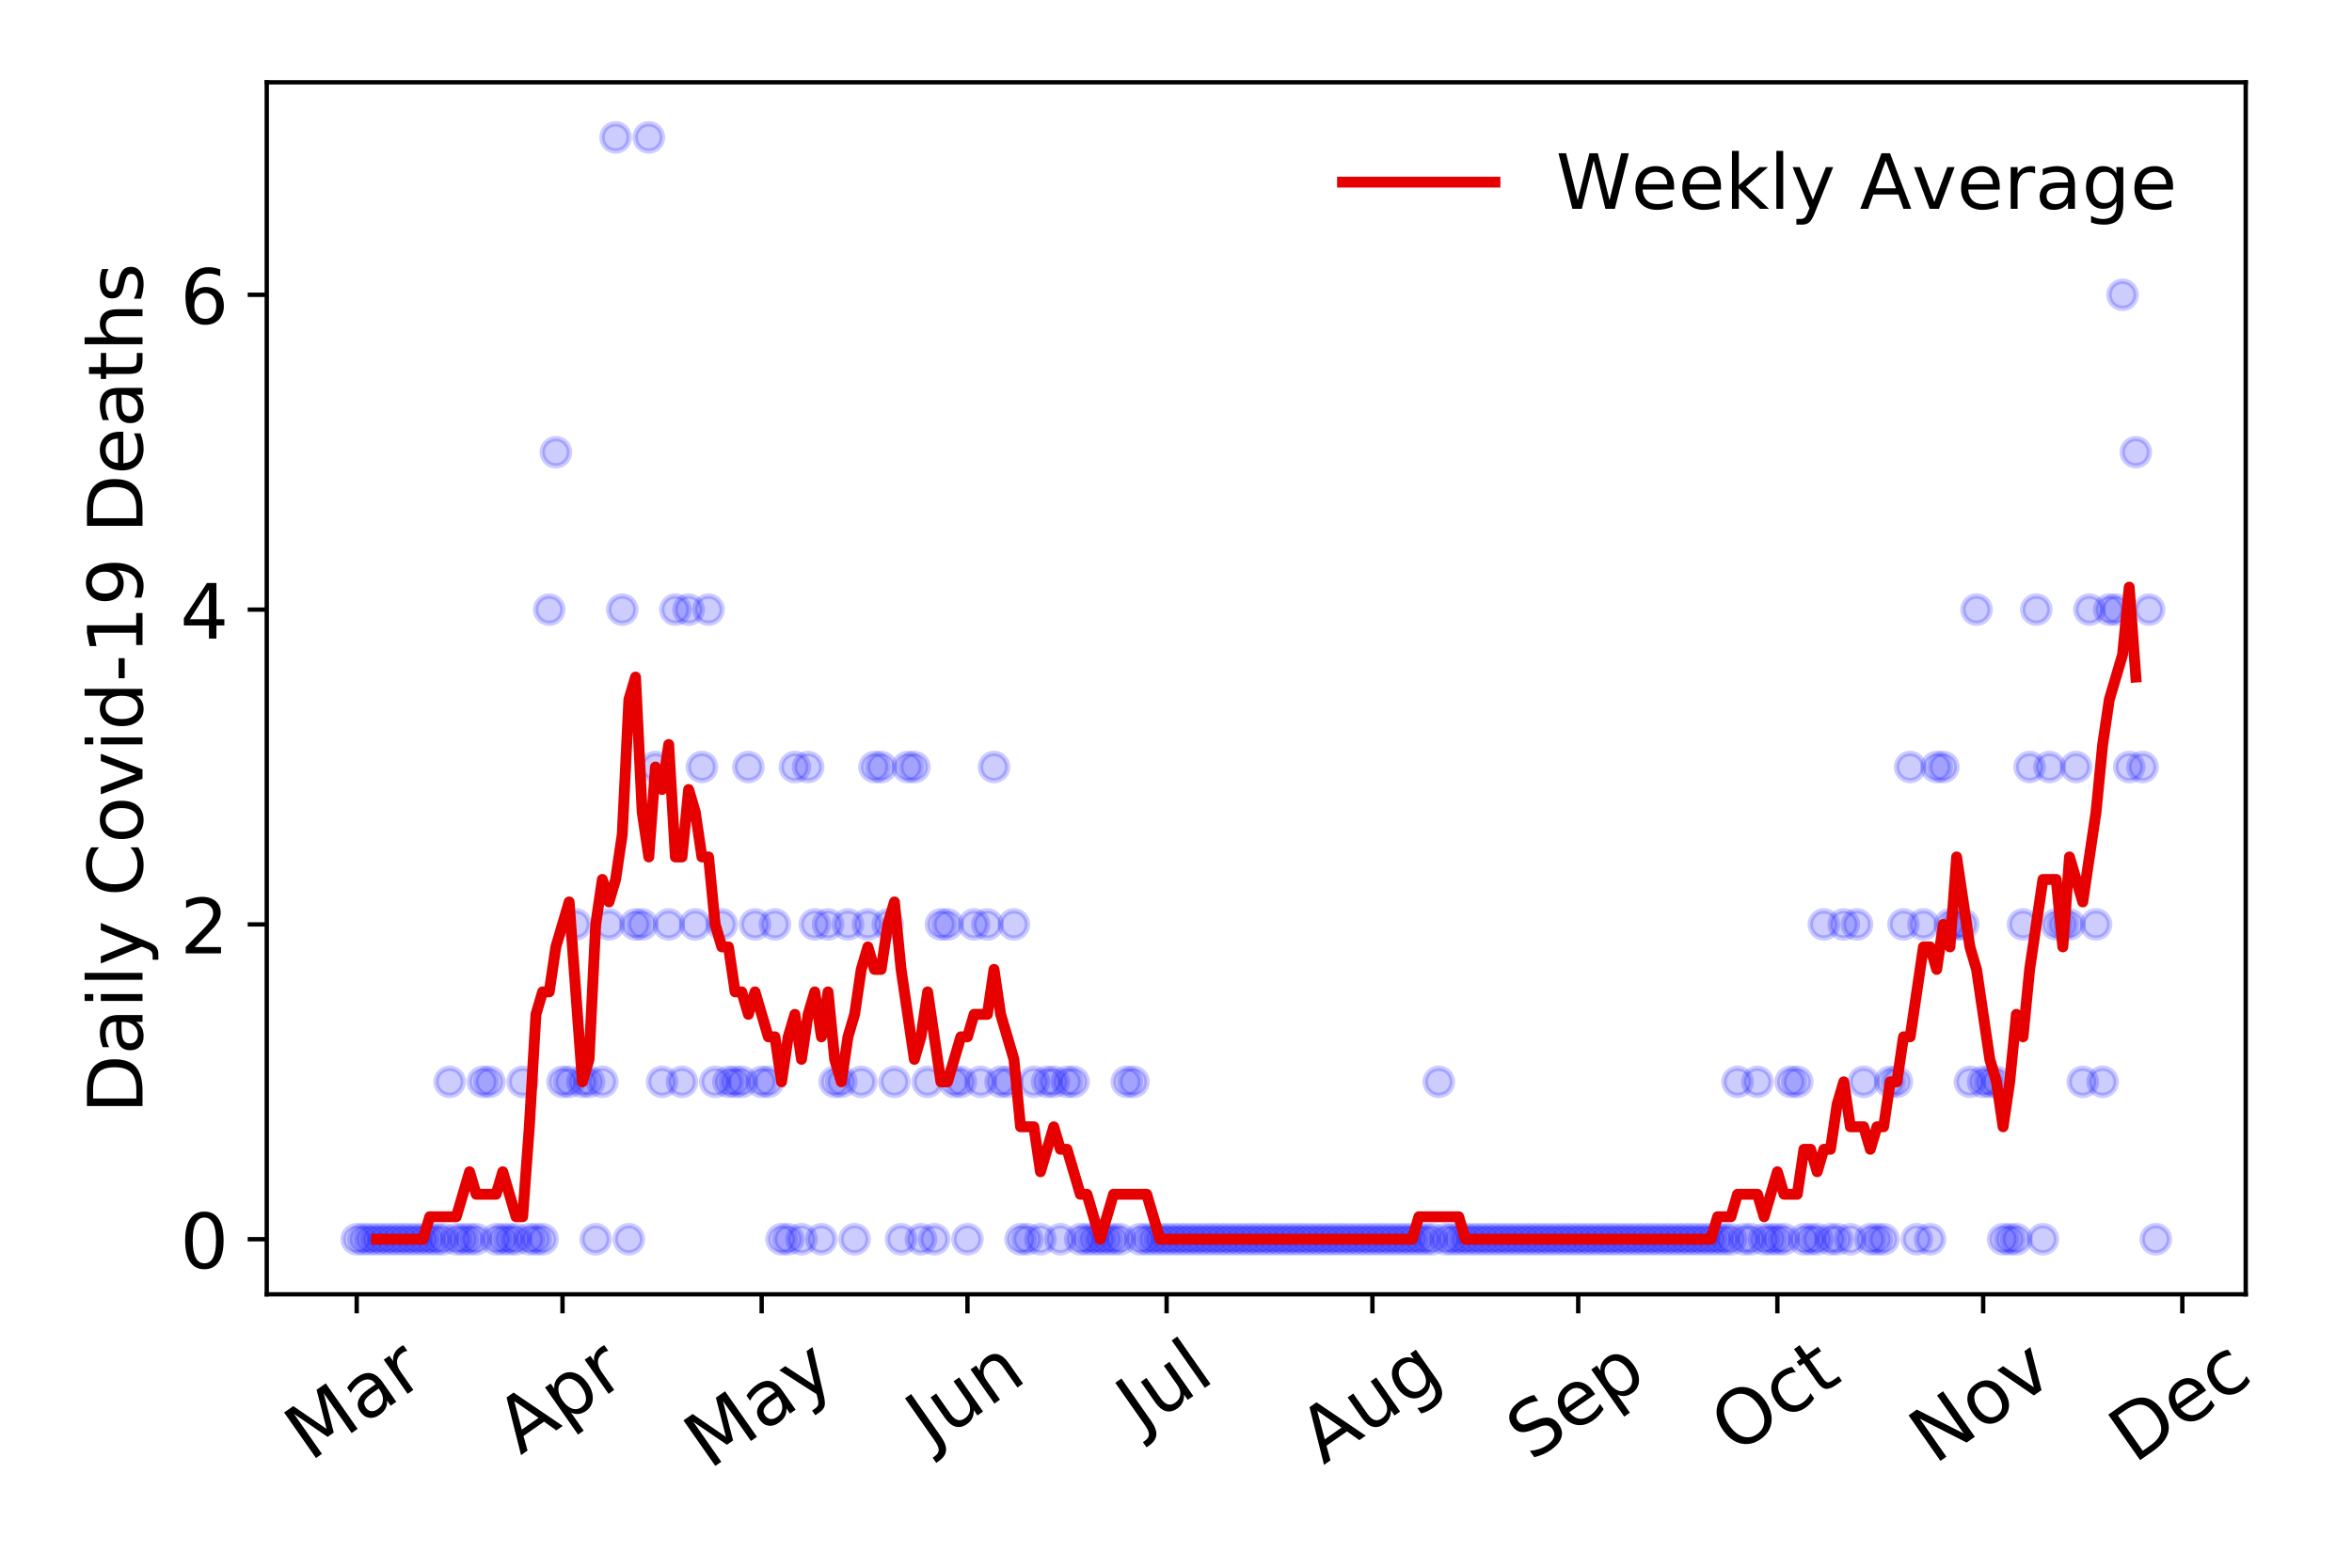 <?xml version="1.0" encoding="utf-8" standalone="no"?>
<!DOCTYPE svg PUBLIC "-//W3C//DTD SVG 1.1//EN"
  "http://www.w3.org/Graphics/SVG/1.1/DTD/svg11.dtd">
<!-- Created with matplotlib (https://matplotlib.org/) -->
<svg height="288pt" version="1.1" viewBox="0 0 432 288" width="432pt" xmlns="http://www.w3.org/2000/svg" xmlns:xlink="http://www.w3.org/1999/xlink">
 <defs>
  <style type="text/css">
*{stroke-linecap:butt;stroke-linejoin:round;}
  </style>
 </defs>
 <g id="figure_1">
  <g id="patch_1">
   <path d="M 0 288 
L 432 288 
L 432 0 
L 0 0 
z
" style="fill:#ffffff;"/>
  </g>
  <g id="axes_1">
   <g id="patch_2">
    <path d="M 48.995 237.778 
L 412.481 237.778 
L 412.481 15.12 
L 48.995 15.12 
z
" style="fill:#ffffff;"/>
   </g>
   <g id="matplotlib.axis_1">
    <g id="xtick_1">
     <g id="line2d_1">
      <defs>
       <path d="M 0 0 
L 0 3.5 
" id="m62e554a637" style="stroke:#000000;stroke-width:0.8;"/>
      </defs>
      <g>
       <use style="stroke:#000000;stroke-width:0.8;" x="65.517" xlink:href="#m62e554a637" y="237.778"/>
      </g>
     </g>
     <g id="text_1">
      <!-- Mar -->
      <defs>
       <path d="M 9.812 72.906 
L 24.516 72.906 
L 43.109 23.297 
L 61.812 72.906 
L 76.516 72.906 
L 76.516 0 
L 66.891 0 
L 66.891 64.016 
L 48.094 14.016 
L 38.188 14.016 
L 19.391 64.016 
L 19.391 0 
L 9.812 0 
z
" id="DejaVuSans-77"/>
       <path d="M 34.281 27.484 
Q 23.391 27.484 19.188 25 
Q 14.984 22.516 14.984 16.5 
Q 14.984 11.719 18.141 8.906 
Q 21.297 6.109 26.703 6.109 
Q 34.188 6.109 38.703 11.406 
Q 43.219 16.703 43.219 25.484 
L 43.219 27.484 
z
M 52.203 31.203 
L 52.203 0 
L 43.219 0 
L 43.219 8.297 
Q 40.141 3.328 35.547 0.953 
Q 30.953 -1.422 24.312 -1.422 
Q 15.922 -1.422 10.953 3.297 
Q 6 8.016 6 15.922 
Q 6 25.141 12.172 29.828 
Q 18.359 34.516 30.609 34.516 
L 43.219 34.516 
L 43.219 35.406 
Q 43.219 41.609 39.141 45 
Q 35.062 48.391 27.688 48.391 
Q 23 48.391 18.547 47.266 
Q 14.109 46.141 10.016 43.891 
L 10.016 52.203 
Q 14.938 54.109 19.578 55.047 
Q 24.219 56 28.609 56 
Q 40.484 56 46.344 49.844 
Q 52.203 43.703 52.203 31.203 
z
" id="DejaVuSans-97"/>
       <path d="M 41.109 46.297 
Q 39.594 47.172 37.812 47.578 
Q 36.031 48 33.891 48 
Q 26.266 48 22.188 43.047 
Q 18.109 38.094 18.109 28.812 
L 18.109 0 
L 9.078 0 
L 9.078 54.688 
L 18.109 54.688 
L 18.109 46.188 
Q 20.953 51.172 25.484 53.578 
Q 30.031 56 36.531 56 
Q 37.453 56 38.578 55.875 
Q 39.703 55.766 41.062 55.516 
z
" id="DejaVuSans-114"/>
      </defs>
      <g transform="translate(56.914 268.643)rotate(-35)scale(0.14 -0.14)">
       <use xlink:href="#DejaVuSans-77"/>
       <use x="86.279" xlink:href="#DejaVuSans-97"/>
       <use x="147.559" xlink:href="#DejaVuSans-114"/>
      </g>
     </g>
    </g>
    <g id="xtick_2">
     <g id="line2d_2">
      <g>
       <use style="stroke:#000000;stroke-width:0.8;" x="103.317" xlink:href="#m62e554a637" y="237.778"/>
      </g>
     </g>
     <g id="text_2">
      <!-- Apr -->
      <defs>
       <path d="M 34.188 63.188 
L 20.797 26.906 
L 47.609 26.906 
z
M 28.609 72.906 
L 39.797 72.906 
L 67.578 0 
L 57.328 0 
L 50.688 18.703 
L 17.828 18.703 
L 11.188 0 
L 0.781 0 
z
" id="DejaVuSans-65"/>
       <path d="M 18.109 8.203 
L 18.109 -20.797 
L 9.078 -20.797 
L 9.078 54.688 
L 18.109 54.688 
L 18.109 46.391 
Q 20.953 51.266 25.266 53.625 
Q 29.594 56 35.594 56 
Q 45.562 56 51.781 48.094 
Q 58.016 40.188 58.016 27.297 
Q 58.016 14.406 51.781 6.484 
Q 45.562 -1.422 35.594 -1.422 
Q 29.594 -1.422 25.266 0.953 
Q 20.953 3.328 18.109 8.203 
z
M 48.688 27.297 
Q 48.688 37.203 44.609 42.844 
Q 40.531 48.484 33.406 48.484 
Q 26.266 48.484 22.188 42.844 
Q 18.109 37.203 18.109 27.297 
Q 18.109 17.391 22.188 11.75 
Q 26.266 6.109 33.406 6.109 
Q 40.531 6.109 44.609 11.75 
Q 48.688 17.391 48.688 27.297 
z
" id="DejaVuSans-112"/>
      </defs>
      <g transform="translate(95.613 267.384)rotate(-35)scale(0.14 -0.14)">
       <use xlink:href="#DejaVuSans-65"/>
       <use x="68.408" xlink:href="#DejaVuSans-112"/>
       <use x="131.885" xlink:href="#DejaVuSans-114"/>
      </g>
     </g>
    </g>
    <g id="xtick_3">
     <g id="line2d_3">
      <g>
       <use style="stroke:#000000;stroke-width:0.8;" x="139.897" xlink:href="#m62e554a637" y="237.778"/>
      </g>
     </g>
     <g id="text_3">
      <!-- May -->
      <defs>
       <path d="M 32.172 -5.078 
Q 28.375 -14.844 24.75 -17.812 
Q 21.141 -20.797 15.094 -20.797 
L 7.906 -20.797 
L 7.906 -13.281 
L 13.188 -13.281 
Q 16.891 -13.281 18.938 -11.516 
Q 21 -9.766 23.484 -3.219 
L 25.094 0.875 
L 2.984 54.688 
L 12.5 54.688 
L 29.594 11.922 
L 46.688 54.688 
L 56.203 54.688 
z
" id="DejaVuSans-121"/>
      </defs>
      <g transform="translate(130.258 270.094)rotate(-35)scale(0.14 -0.14)">
       <use xlink:href="#DejaVuSans-77"/>
       <use x="86.279" xlink:href="#DejaVuSans-97"/>
       <use x="147.559" xlink:href="#DejaVuSans-121"/>
      </g>
     </g>
    </g>
    <g id="xtick_4">
     <g id="line2d_4">
      <g>
       <use style="stroke:#000000;stroke-width:0.8;" x="177.697" xlink:href="#m62e554a637" y="237.778"/>
      </g>
     </g>
     <g id="text_4">
      <!-- Jun -->
      <defs>
       <path d="M 9.812 72.906 
L 19.672 72.906 
L 19.672 5.078 
Q 19.672 -8.109 14.672 -14.062 
Q 9.672 -20.016 -1.422 -20.016 
L -5.172 -20.016 
L -5.172 -11.719 
L -2.094 -11.719 
Q 4.438 -11.719 7.125 -8.047 
Q 9.812 -4.391 9.812 5.078 
z
" id="DejaVuSans-74"/>
       <path d="M 8.5 21.578 
L 8.5 54.688 
L 17.484 54.688 
L 17.484 21.922 
Q 17.484 14.156 20.5 10.266 
Q 23.531 6.391 29.594 6.391 
Q 36.859 6.391 41.078 11.031 
Q 45.312 15.672 45.312 23.688 
L 45.312 54.688 
L 54.297 54.688 
L 54.297 0 
L 45.312 0 
L 45.312 8.406 
Q 42.047 3.422 37.719 1 
Q 33.406 -1.422 27.688 -1.422 
Q 18.266 -1.422 13.375 4.438 
Q 8.5 10.297 8.5 21.578 
z
M 31.109 56 
z
" id="DejaVuSans-117"/>
       <path d="M 54.891 33.016 
L 54.891 0 
L 45.906 0 
L 45.906 32.719 
Q 45.906 40.484 42.875 44.328 
Q 39.844 48.188 33.797 48.188 
Q 26.516 48.188 22.312 43.547 
Q 18.109 38.922 18.109 30.906 
L 18.109 0 
L 9.078 0 
L 9.078 54.688 
L 18.109 54.688 
L 18.109 46.188 
Q 21.344 51.125 25.703 53.562 
Q 30.078 56 35.797 56 
Q 45.219 56 50.047 50.172 
Q 54.891 44.344 54.891 33.016 
z
" id="DejaVuSans-110"/>
      </defs>
      <g transform="translate(170.953 266.039)rotate(-35)scale(0.14 -0.14)">
       <use xlink:href="#DejaVuSans-74"/>
       <use x="29.492" xlink:href="#DejaVuSans-117"/>
       <use x="92.871" xlink:href="#DejaVuSans-110"/>
      </g>
     </g>
    </g>
    <g id="xtick_5">
     <g id="line2d_5">
      <g>
       <use style="stroke:#000000;stroke-width:0.8;" x="214.277" xlink:href="#m62e554a637" y="237.778"/>
      </g>
     </g>
     <g id="text_5">
      <!-- Jul -->
      <defs>
       <path d="M 9.422 75.984 
L 18.406 75.984 
L 18.406 0 
L 9.422 0 
z
" id="DejaVuSans-108"/>
      </defs>
      <g transform="translate(209.574 263.181)rotate(-35)scale(0.14 -0.14)">
       <use xlink:href="#DejaVuSans-74"/>
       <use x="29.492" xlink:href="#DejaVuSans-117"/>
       <use x="92.871" xlink:href="#DejaVuSans-108"/>
      </g>
     </g>
    </g>
    <g id="xtick_6">
     <g id="line2d_6">
      <g>
       <use style="stroke:#000000;stroke-width:0.8;" x="252.076" xlink:href="#m62e554a637" y="237.778"/>
      </g>
     </g>
     <g id="text_6">
      <!-- Aug -->
      <defs>
       <path d="M 45.406 27.984 
Q 45.406 37.75 41.375 43.109 
Q 37.359 48.484 30.078 48.484 
Q 22.859 48.484 18.828 43.109 
Q 14.797 37.75 14.797 27.984 
Q 14.797 18.266 18.828 12.891 
Q 22.859 7.516 30.078 7.516 
Q 37.359 7.516 41.375 12.891 
Q 45.406 18.266 45.406 27.984 
z
M 54.391 6.781 
Q 54.391 -7.172 48.188 -13.984 
Q 42 -20.797 29.203 -20.797 
Q 24.469 -20.797 20.266 -20.094 
Q 16.062 -19.391 12.109 -17.922 
L 12.109 -9.188 
Q 16.062 -11.328 19.922 -12.344 
Q 23.781 -13.375 27.781 -13.375 
Q 36.625 -13.375 41.016 -8.766 
Q 45.406 -4.156 45.406 5.172 
L 45.406 9.625 
Q 42.625 4.781 38.281 2.391 
Q 33.938 0 27.875 0 
Q 17.828 0 11.672 7.656 
Q 5.516 15.328 5.516 27.984 
Q 5.516 40.672 11.672 48.328 
Q 17.828 56 27.875 56 
Q 33.938 56 38.281 53.609 
Q 42.625 51.219 45.406 46.391 
L 45.406 54.688 
L 54.391 54.688 
z
" id="DejaVuSans-103"/>
      </defs>
      <g transform="translate(243.096 269.172)rotate(-35)scale(0.14 -0.14)">
       <use xlink:href="#DejaVuSans-65"/>
       <use x="68.408" xlink:href="#DejaVuSans-117"/>
       <use x="131.787" xlink:href="#DejaVuSans-103"/>
      </g>
     </g>
    </g>
    <g id="xtick_7">
     <g id="line2d_7">
      <g>
       <use style="stroke:#000000;stroke-width:0.8;" x="289.876" xlink:href="#m62e554a637" y="237.778"/>
      </g>
     </g>
     <g id="text_7">
      <!-- Sep -->
      <defs>
       <path d="M 53.516 70.516 
L 53.516 60.891 
Q 47.906 63.578 42.922 64.891 
Q 37.938 66.219 33.297 66.219 
Q 25.25 66.219 20.875 63.094 
Q 16.5 59.969 16.5 54.203 
Q 16.5 49.359 19.406 46.891 
Q 22.312 44.438 30.422 42.922 
L 36.375 41.703 
Q 47.406 39.594 52.656 34.297 
Q 57.906 29 57.906 20.125 
Q 57.906 9.516 50.797 4.047 
Q 43.703 -1.422 29.984 -1.422 
Q 24.812 -1.422 18.969 -0.25 
Q 13.141 0.922 6.891 3.219 
L 6.891 13.375 
Q 12.891 10.016 18.656 8.297 
Q 24.422 6.594 29.984 6.594 
Q 38.422 6.594 43.016 9.906 
Q 47.609 13.234 47.609 19.391 
Q 47.609 24.75 44.312 27.781 
Q 41.016 30.812 33.5 32.328 
L 27.484 33.5 
Q 16.453 35.688 11.516 40.375 
Q 6.594 45.062 6.594 53.422 
Q 6.594 63.094 13.406 68.656 
Q 20.219 74.219 32.172 74.219 
Q 37.312 74.219 42.625 73.281 
Q 47.953 72.359 53.516 70.516 
z
" id="DejaVuSans-83"/>
       <path d="M 56.203 29.594 
L 56.203 25.203 
L 14.891 25.203 
Q 15.484 15.922 20.484 11.062 
Q 25.484 6.203 34.422 6.203 
Q 39.594 6.203 44.453 7.469 
Q 49.312 8.734 54.109 11.281 
L 54.109 2.781 
Q 49.266 0.734 44.188 -0.344 
Q 39.109 -1.422 33.891 -1.422 
Q 20.797 -1.422 13.156 6.188 
Q 5.516 13.812 5.516 26.812 
Q 5.516 40.234 12.766 48.109 
Q 20.016 56 32.328 56 
Q 43.359 56 49.781 48.891 
Q 56.203 41.797 56.203 29.594 
z
M 47.219 32.234 
Q 47.125 39.594 43.094 43.984 
Q 39.062 48.391 32.422 48.391 
Q 24.906 48.391 20.391 44.141 
Q 15.875 39.891 15.188 32.172 
z
" id="DejaVuSans-101"/>
      </defs>
      <g transform="translate(281.283 268.629)rotate(-35)scale(0.14 -0.14)">
       <use xlink:href="#DejaVuSans-83"/>
       <use x="63.477" xlink:href="#DejaVuSans-101"/>
       <use x="125" xlink:href="#DejaVuSans-112"/>
      </g>
     </g>
    </g>
    <g id="xtick_8">
     <g id="line2d_8">
      <g>
       <use style="stroke:#000000;stroke-width:0.8;" x="326.456" xlink:href="#m62e554a637" y="237.778"/>
      </g>
     </g>
     <g id="text_8">
      <!-- Oct -->
      <defs>
       <path d="M 39.406 66.219 
Q 28.656 66.219 22.328 58.203 
Q 16.016 50.203 16.016 36.375 
Q 16.016 22.609 22.328 14.594 
Q 28.656 6.594 39.406 6.594 
Q 50.141 6.594 56.422 14.594 
Q 62.703 22.609 62.703 36.375 
Q 62.703 50.203 56.422 58.203 
Q 50.141 66.219 39.406 66.219 
z
M 39.406 74.219 
Q 54.734 74.219 63.906 63.938 
Q 73.094 53.656 73.094 36.375 
Q 73.094 19.141 63.906 8.859 
Q 54.734 -1.422 39.406 -1.422 
Q 24.031 -1.422 14.812 8.828 
Q 5.609 19.094 5.609 36.375 
Q 5.609 53.656 14.812 63.938 
Q 24.031 74.219 39.406 74.219 
z
" id="DejaVuSans-79"/>
       <path d="M 48.781 52.594 
L 48.781 44.188 
Q 44.969 46.297 41.141 47.344 
Q 37.312 48.391 33.406 48.391 
Q 24.656 48.391 19.812 42.844 
Q 14.984 37.312 14.984 27.297 
Q 14.984 17.281 19.812 11.734 
Q 24.656 6.203 33.406 6.203 
Q 37.312 6.203 41.141 7.25 
Q 44.969 8.297 48.781 10.406 
L 48.781 2.094 
Q 45.016 0.344 40.984 -0.531 
Q 36.969 -1.422 32.422 -1.422 
Q 20.062 -1.422 12.781 6.344 
Q 5.516 14.109 5.516 27.297 
Q 5.516 40.672 12.859 48.328 
Q 20.219 56 33.016 56 
Q 37.156 56 41.109 55.141 
Q 45.062 54.297 48.781 52.594 
z
" id="DejaVuSans-99"/>
       <path d="M 18.312 70.219 
L 18.312 54.688 
L 36.812 54.688 
L 36.812 47.703 
L 18.312 47.703 
L 18.312 18.016 
Q 18.312 11.328 20.141 9.422 
Q 21.969 7.516 27.594 7.516 
L 36.812 7.516 
L 36.812 0 
L 27.594 0 
Q 17.188 0 13.234 3.875 
Q 9.281 7.766 9.281 18.016 
L 9.281 47.703 
L 2.688 47.703 
L 2.688 54.688 
L 9.281 54.688 
L 9.281 70.219 
z
" id="DejaVuSans-116"/>
      </defs>
      <g transform="translate(318.758 267.377)rotate(-35)scale(0.14 -0.14)">
       <use xlink:href="#DejaVuSans-79"/>
       <use x="78.711" xlink:href="#DejaVuSans-99"/>
       <use x="133.691" xlink:href="#DejaVuSans-116"/>
      </g>
     </g>
    </g>
    <g id="xtick_9">
     <g id="line2d_9">
      <g>
       <use style="stroke:#000000;stroke-width:0.8;" x="364.256" xlink:href="#m62e554a637" y="237.778"/>
      </g>
     </g>
     <g id="text_9">
      <!-- Nov -->
      <defs>
       <path d="M 9.812 72.906 
L 23.094 72.906 
L 55.422 11.922 
L 55.422 72.906 
L 64.984 72.906 
L 64.984 0 
L 51.703 0 
L 19.391 60.984 
L 19.391 0 
L 9.812 0 
z
" id="DejaVuSans-78"/>
       <path d="M 30.609 48.391 
Q 23.391 48.391 19.188 42.75 
Q 14.984 37.109 14.984 27.297 
Q 14.984 17.484 19.156 11.844 
Q 23.344 6.203 30.609 6.203 
Q 37.797 6.203 41.984 11.859 
Q 46.188 17.531 46.188 27.297 
Q 46.188 37.016 41.984 42.703 
Q 37.797 48.391 30.609 48.391 
z
M 30.609 56 
Q 42.328 56 49.016 48.375 
Q 55.719 40.766 55.719 27.297 
Q 55.719 13.875 49.016 6.219 
Q 42.328 -1.422 30.609 -1.422 
Q 18.844 -1.422 12.172 6.219 
Q 5.516 13.875 5.516 27.297 
Q 5.516 40.766 12.172 48.375 
Q 18.844 56 30.609 56 
z
" id="DejaVuSans-111"/>
       <path d="M 2.984 54.688 
L 12.5 54.688 
L 29.594 8.797 
L 46.688 54.688 
L 56.203 54.688 
L 35.688 0 
L 23.484 0 
z
" id="DejaVuSans-118"/>
      </defs>
      <g transform="translate(355.28 269.166)rotate(-35)scale(0.14 -0.14)">
       <use xlink:href="#DejaVuSans-78"/>
       <use x="74.805" xlink:href="#DejaVuSans-111"/>
       <use x="135.986" xlink:href="#DejaVuSans-118"/>
      </g>
     </g>
    </g>
    <g id="xtick_10">
     <g id="line2d_10">
      <g>
       <use style="stroke:#000000;stroke-width:0.8;" x="400.836" xlink:href="#m62e554a637" y="237.778"/>
      </g>
     </g>
     <g id="text_10">
      <!-- Dec -->
      <defs>
       <path d="M 19.672 64.797 
L 19.672 8.109 
L 31.594 8.109 
Q 46.688 8.109 53.688 14.938 
Q 60.688 21.781 60.688 36.531 
Q 60.688 51.172 53.688 57.984 
Q 46.688 64.797 31.594 64.797 
z
M 9.812 72.906 
L 30.078 72.906 
Q 51.266 72.906 61.172 64.094 
Q 71.094 55.281 71.094 36.531 
Q 71.094 17.672 61.125 8.828 
Q 51.172 0 30.078 0 
L 9.812 0 
z
" id="DejaVuSans-68"/>
      </defs>
      <g transform="translate(391.956 269.032)rotate(-35)scale(0.14 -0.14)">
       <use xlink:href="#DejaVuSans-68"/>
       <use x="77.002" xlink:href="#DejaVuSans-101"/>
       <use x="138.525" xlink:href="#DejaVuSans-99"/>
      </g>
     </g>
    </g>
   </g>
   <g id="matplotlib.axis_2">
    <g id="ytick_1">
     <g id="line2d_11">
      <defs>
       <path d="M 0 0 
L -3.5 0 
" id="md88c9a0997" style="stroke:#000000;stroke-width:0.8;"/>
      </defs>
      <g>
       <use style="stroke:#000000;stroke-width:0.8;" x="48.995" xlink:href="#md88c9a0997" y="227.657"/>
      </g>
     </g>
     <g id="text_11">
      <!-- 0 -->
      <defs>
       <path d="M 31.781 66.406 
Q 24.172 66.406 20.328 58.906 
Q 16.5 51.422 16.5 36.375 
Q 16.5 21.391 20.328 13.891 
Q 24.172 6.391 31.781 6.391 
Q 39.453 6.391 43.281 13.891 
Q 47.125 21.391 47.125 36.375 
Q 47.125 51.422 43.281 58.906 
Q 39.453 66.406 31.781 66.406 
z
M 31.781 74.219 
Q 44.047 74.219 50.516 64.516 
Q 56.984 54.828 56.984 36.375 
Q 56.984 17.969 50.516 8.266 
Q 44.047 -1.422 31.781 -1.422 
Q 19.531 -1.422 13.062 8.266 
Q 6.594 17.969 6.594 36.375 
Q 6.594 54.828 13.062 64.516 
Q 19.531 74.219 31.781 74.219 
z
" id="DejaVuSans-48"/>
      </defs>
      <g transform="translate(33.087 232.976)scale(0.14 -0.14)">
       <use xlink:href="#DejaVuSans-48"/>
      </g>
     </g>
    </g>
    <g id="ytick_2">
     <g id="line2d_12">
      <g>
       <use style="stroke:#000000;stroke-width:0.8;" x="48.995" xlink:href="#md88c9a0997" y="169.824"/>
      </g>
     </g>
     <g id="text_12">
      <!-- 2 -->
      <defs>
       <path d="M 19.188 8.297 
L 53.609 8.297 
L 53.609 0 
L 7.328 0 
L 7.328 8.297 
Q 12.938 14.109 22.625 23.891 
Q 32.328 33.688 34.812 36.531 
Q 39.547 41.844 41.422 45.531 
Q 43.312 49.219 43.312 52.781 
Q 43.312 58.594 39.234 62.25 
Q 35.156 65.922 28.609 65.922 
Q 23.969 65.922 18.812 64.312 
Q 13.672 62.703 7.812 59.422 
L 7.812 69.391 
Q 13.766 71.781 18.938 73 
Q 24.125 74.219 28.422 74.219 
Q 39.75 74.219 46.484 68.547 
Q 53.219 62.891 53.219 53.422 
Q 53.219 48.922 51.531 44.891 
Q 49.859 40.875 45.406 35.406 
Q 44.188 33.984 37.641 27.219 
Q 31.109 20.453 19.188 8.297 
z
" id="DejaVuSans-50"/>
      </defs>
      <g transform="translate(33.087 175.143)scale(0.14 -0.14)">
       <use xlink:href="#DejaVuSans-50"/>
      </g>
     </g>
    </g>
    <g id="ytick_3">
     <g id="line2d_13">
      <g>
       <use style="stroke:#000000;stroke-width:0.8;" x="48.995" xlink:href="#md88c9a0997" y="111.991"/>
      </g>
     </g>
     <g id="text_13">
      <!-- 4 -->
      <defs>
       <path d="M 37.797 64.312 
L 12.891 25.391 
L 37.797 25.391 
z
M 35.203 72.906 
L 47.609 72.906 
L 47.609 25.391 
L 58.016 25.391 
L 58.016 17.188 
L 47.609 17.188 
L 47.609 0 
L 37.797 0 
L 37.797 17.188 
L 4.891 17.188 
L 4.891 26.703 
z
" id="DejaVuSans-52"/>
      </defs>
      <g transform="translate(33.087 117.31)scale(0.14 -0.14)">
       <use xlink:href="#DejaVuSans-52"/>
      </g>
     </g>
    </g>
    <g id="ytick_4">
     <g id="line2d_14">
      <g>
       <use style="stroke:#000000;stroke-width:0.8;" x="48.995" xlink:href="#md88c9a0997" y="54.157"/>
      </g>
     </g>
     <g id="text_14">
      <!-- 6 -->
      <defs>
       <path d="M 33.016 40.375 
Q 26.375 40.375 22.484 35.828 
Q 18.609 31.297 18.609 23.391 
Q 18.609 15.531 22.484 10.953 
Q 26.375 6.391 33.016 6.391 
Q 39.656 6.391 43.531 10.953 
Q 47.406 15.531 47.406 23.391 
Q 47.406 31.297 43.531 35.828 
Q 39.656 40.375 33.016 40.375 
z
M 52.594 71.297 
L 52.594 62.312 
Q 48.875 64.062 45.094 64.984 
Q 41.312 65.922 37.594 65.922 
Q 27.828 65.922 22.672 59.328 
Q 17.531 52.734 16.797 39.406 
Q 19.672 43.656 24.016 45.922 
Q 28.375 48.188 33.594 48.188 
Q 44.578 48.188 50.953 41.516 
Q 57.328 34.859 57.328 23.391 
Q 57.328 12.156 50.688 5.359 
Q 44.047 -1.422 33.016 -1.422 
Q 20.359 -1.422 13.672 8.266 
Q 6.984 17.969 6.984 36.375 
Q 6.984 53.656 15.188 63.938 
Q 23.391 74.219 37.203 74.219 
Q 40.922 74.219 44.703 73.484 
Q 48.484 72.75 52.594 71.297 
z
" id="DejaVuSans-54"/>
      </defs>
      <g transform="translate(33.087 59.476)scale(0.14 -0.14)">
       <use xlink:href="#DejaVuSans-54"/>
      </g>
     </g>
    </g>
    <g id="text_15">
     <!-- Daily Covid-19 Deaths -->
     <defs>
      <path d="M 9.422 54.688 
L 18.406 54.688 
L 18.406 0 
L 9.422 0 
z
M 9.422 75.984 
L 18.406 75.984 
L 18.406 64.594 
L 9.422 64.594 
z
" id="DejaVuSans-105"/>
      <path id="DejaVuSans-32"/>
      <path d="M 64.406 67.281 
L 64.406 56.891 
Q 59.422 61.531 53.781 63.812 
Q 48.141 66.109 41.797 66.109 
Q 29.297 66.109 22.656 58.469 
Q 16.016 50.828 16.016 36.375 
Q 16.016 21.969 22.656 14.328 
Q 29.297 6.688 41.797 6.688 
Q 48.141 6.688 53.781 8.984 
Q 59.422 11.281 64.406 15.922 
L 64.406 5.609 
Q 59.234 2.094 53.438 0.328 
Q 47.656 -1.422 41.219 -1.422 
Q 24.656 -1.422 15.125 8.703 
Q 5.609 18.844 5.609 36.375 
Q 5.609 53.953 15.125 64.078 
Q 24.656 74.219 41.219 74.219 
Q 47.75 74.219 53.531 72.484 
Q 59.328 70.75 64.406 67.281 
z
" id="DejaVuSans-67"/>
      <path d="M 45.406 46.391 
L 45.406 75.984 
L 54.391 75.984 
L 54.391 0 
L 45.406 0 
L 45.406 8.203 
Q 42.578 3.328 38.25 0.953 
Q 33.938 -1.422 27.875 -1.422 
Q 17.969 -1.422 11.734 6.484 
Q 5.516 14.406 5.516 27.297 
Q 5.516 40.188 11.734 48.094 
Q 17.969 56 27.875 56 
Q 33.938 56 38.25 53.625 
Q 42.578 51.266 45.406 46.391 
z
M 14.797 27.297 
Q 14.797 17.391 18.875 11.75 
Q 22.953 6.109 30.078 6.109 
Q 37.203 6.109 41.297 11.75 
Q 45.406 17.391 45.406 27.297 
Q 45.406 37.203 41.297 42.844 
Q 37.203 48.484 30.078 48.484 
Q 22.953 48.484 18.875 42.844 
Q 14.797 37.203 14.797 27.297 
z
" id="DejaVuSans-100"/>
      <path d="M 4.891 31.391 
L 31.203 31.391 
L 31.203 23.391 
L 4.891 23.391 
z
" id="DejaVuSans-45"/>
      <path d="M 12.406 8.297 
L 28.516 8.297 
L 28.516 63.922 
L 10.984 60.406 
L 10.984 69.391 
L 28.422 72.906 
L 38.281 72.906 
L 38.281 8.297 
L 54.391 8.297 
L 54.391 0 
L 12.406 0 
z
" id="DejaVuSans-49"/>
      <path d="M 10.984 1.516 
L 10.984 10.5 
Q 14.703 8.734 18.5 7.812 
Q 22.312 6.891 25.984 6.891 
Q 35.75 6.891 40.891 13.453 
Q 46.047 20.016 46.781 33.406 
Q 43.953 29.203 39.594 26.953 
Q 35.25 24.703 29.984 24.703 
Q 19.047 24.703 12.672 31.312 
Q 6.297 37.938 6.297 49.422 
Q 6.297 60.641 12.938 67.422 
Q 19.578 74.219 30.609 74.219 
Q 43.266 74.219 49.922 64.516 
Q 56.594 54.828 56.594 36.375 
Q 56.594 19.141 48.406 8.859 
Q 40.234 -1.422 26.422 -1.422 
Q 22.703 -1.422 18.891 -0.688 
Q 15.094 0.047 10.984 1.516 
z
M 30.609 32.422 
Q 37.25 32.422 41.125 36.953 
Q 45.016 41.5 45.016 49.422 
Q 45.016 57.281 41.125 61.844 
Q 37.25 66.406 30.609 66.406 
Q 23.969 66.406 20.094 61.844 
Q 16.219 57.281 16.219 49.422 
Q 16.219 41.5 20.094 36.953 
Q 23.969 32.422 30.609 32.422 
z
" id="DejaVuSans-57"/>
      <path d="M 54.891 33.016 
L 54.891 0 
L 45.906 0 
L 45.906 32.719 
Q 45.906 40.484 42.875 44.328 
Q 39.844 48.188 33.797 48.188 
Q 26.516 48.188 22.312 43.547 
Q 18.109 38.922 18.109 30.906 
L 18.109 0 
L 9.078 0 
L 9.078 75.984 
L 18.109 75.984 
L 18.109 46.188 
Q 21.344 51.125 25.703 53.562 
Q 30.078 56 35.797 56 
Q 45.219 56 50.047 50.172 
Q 54.891 44.344 54.891 33.016 
z
" id="DejaVuSans-104"/>
      <path d="M 44.281 53.078 
L 44.281 44.578 
Q 40.484 46.531 36.375 47.5 
Q 32.281 48.484 27.875 48.484 
Q 21.188 48.484 17.844 46.438 
Q 14.5 44.391 14.5 40.281 
Q 14.5 37.156 16.891 35.375 
Q 19.281 33.594 26.516 31.984 
L 29.594 31.297 
Q 39.156 29.25 43.188 25.516 
Q 47.219 21.781 47.219 15.094 
Q 47.219 7.469 41.188 3.016 
Q 35.156 -1.422 24.609 -1.422 
Q 20.219 -1.422 15.453 -0.562 
Q 10.688 0.297 5.422 2 
L 5.422 11.281 
Q 10.406 8.688 15.234 7.391 
Q 20.062 6.109 24.812 6.109 
Q 31.156 6.109 34.562 8.281 
Q 37.984 10.453 37.984 14.406 
Q 37.984 18.062 35.516 20.016 
Q 33.062 21.969 24.703 23.781 
L 21.578 24.516 
Q 13.234 26.266 9.516 29.906 
Q 5.812 33.547 5.812 39.891 
Q 5.812 47.609 11.281 51.797 
Q 16.75 56 26.812 56 
Q 31.781 56 36.172 55.266 
Q 40.578 54.547 44.281 53.078 
z
" id="DejaVuSans-115"/>
     </defs>
     <g transform="translate(26.176 204.56)rotate(-90)scale(0.14 -0.14)">
      <use xlink:href="#DejaVuSans-68"/>
      <use x="77.002" xlink:href="#DejaVuSans-97"/>
      <use x="138.281" xlink:href="#DejaVuSans-105"/>
      <use x="166.064" xlink:href="#DejaVuSans-108"/>
      <use x="193.848" xlink:href="#DejaVuSans-121"/>
      <use x="253.027" xlink:href="#DejaVuSans-32"/>
      <use x="284.814" xlink:href="#DejaVuSans-67"/>
      <use x="354.639" xlink:href="#DejaVuSans-111"/>
      <use x="415.82" xlink:href="#DejaVuSans-118"/>
      <use x="475" xlink:href="#DejaVuSans-105"/>
      <use x="502.783" xlink:href="#DejaVuSans-100"/>
      <use x="566.26" xlink:href="#DejaVuSans-45"/>
      <use x="602.344" xlink:href="#DejaVuSans-49"/>
      <use x="665.967" xlink:href="#DejaVuSans-57"/>
      <use x="729.59" xlink:href="#DejaVuSans-32"/>
      <use x="761.377" xlink:href="#DejaVuSans-68"/>
      <use x="838.379" xlink:href="#DejaVuSans-101"/>
      <use x="899.902" xlink:href="#DejaVuSans-97"/>
      <use x="961.182" xlink:href="#DejaVuSans-116"/>
      <use x="1000.391" xlink:href="#DejaVuSans-104"/>
      <use x="1063.77" xlink:href="#DejaVuSans-115"/>
     </g>
    </g>
   </g>
   <g id="line2d_15">
    <defs>
     <path d="M 0 2.5 
C 0.663 2.5 1.299 2.237 1.768 1.768 
C 2.237 1.299 2.5 0.663 2.5 0 
C 2.5 -0.663 2.237 -1.299 1.768 -1.768 
C 1.299 -2.237 0.663 -2.5 0 -2.5 
C -0.663 -2.5 -1.299 -2.237 -1.768 -1.768 
C -2.237 -1.299 -2.5 -0.663 -2.5 0 
C -2.5 0.663 -2.237 1.299 -1.768 1.768 
C -1.299 2.237 -0.663 2.5 0 2.5 
z
" id="mc7ff59fc12" style="stroke:#0000ff;stroke-opacity:0.2;"/>
    </defs>
    <g clip-path="url(#pa14e0a54cc)">
     <use style="fill:#0000ff;fill-opacity:0.2;stroke:#0000ff;stroke-opacity:0.2;" x="65.517" xlink:href="#mc7ff59fc12" y="227.657"/>
     <use style="fill:#0000ff;fill-opacity:0.2;stroke:#0000ff;stroke-opacity:0.2;" x="66.736" xlink:href="#mc7ff59fc12" y="227.657"/>
     <use style="fill:#0000ff;fill-opacity:0.2;stroke:#0000ff;stroke-opacity:0.2;" x="67.956" xlink:href="#mc7ff59fc12" y="227.657"/>
     <use style="fill:#0000ff;fill-opacity:0.2;stroke:#0000ff;stroke-opacity:0.2;" x="69.175" xlink:href="#mc7ff59fc12" y="227.657"/>
     <use style="fill:#0000ff;fill-opacity:0.2;stroke:#0000ff;stroke-opacity:0.2;" x="70.394" xlink:href="#mc7ff59fc12" y="227.657"/>
     <use style="fill:#0000ff;fill-opacity:0.2;stroke:#0000ff;stroke-opacity:0.2;" x="71.614" xlink:href="#mc7ff59fc12" y="227.657"/>
     <use style="fill:#0000ff;fill-opacity:0.2;stroke:#0000ff;stroke-opacity:0.2;" x="72.833" xlink:href="#mc7ff59fc12" y="227.657"/>
     <use style="fill:#0000ff;fill-opacity:0.2;stroke:#0000ff;stroke-opacity:0.2;" x="74.052" xlink:href="#mc7ff59fc12" y="227.657"/>
     <use style="fill:#0000ff;fill-opacity:0.2;stroke:#0000ff;stroke-opacity:0.2;" x="75.272" xlink:href="#mc7ff59fc12" y="227.657"/>
     <use style="fill:#0000ff;fill-opacity:0.2;stroke:#0000ff;stroke-opacity:0.2;" x="76.491" xlink:href="#mc7ff59fc12" y="227.657"/>
     <use style="fill:#0000ff;fill-opacity:0.2;stroke:#0000ff;stroke-opacity:0.2;" x="77.711" xlink:href="#mc7ff59fc12" y="227.657"/>
     <use style="fill:#0000ff;fill-opacity:0.2;stroke:#0000ff;stroke-opacity:0.2;" x="78.93" xlink:href="#mc7ff59fc12" y="227.657"/>
     <use style="fill:#0000ff;fill-opacity:0.2;stroke:#0000ff;stroke-opacity:0.2;" x="80.149" xlink:href="#mc7ff59fc12" y="227.657"/>
     <use style="fill:#0000ff;fill-opacity:0.2;stroke:#0000ff;stroke-opacity:0.2;" x="81.369" xlink:href="#mc7ff59fc12" y="227.657"/>
     <use style="fill:#0000ff;fill-opacity:0.2;stroke:#0000ff;stroke-opacity:0.2;" x="82.588" xlink:href="#mc7ff59fc12" y="198.741"/>
     <use style="fill:#0000ff;fill-opacity:0.2;stroke:#0000ff;stroke-opacity:0.2;" x="83.807" xlink:href="#mc7ff59fc12" y="227.657"/>
     <use style="fill:#0000ff;fill-opacity:0.2;stroke:#0000ff;stroke-opacity:0.2;" x="85.027" xlink:href="#mc7ff59fc12" y="227.657"/>
     <use style="fill:#0000ff;fill-opacity:0.2;stroke:#0000ff;stroke-opacity:0.2;" x="86.246" xlink:href="#mc7ff59fc12" y="227.657"/>
     <use style="fill:#0000ff;fill-opacity:0.2;stroke:#0000ff;stroke-opacity:0.2;" x="87.465" xlink:href="#mc7ff59fc12" y="227.657"/>
     <use style="fill:#0000ff;fill-opacity:0.2;stroke:#0000ff;stroke-opacity:0.2;" x="88.685" xlink:href="#mc7ff59fc12" y="198.741"/>
     <use style="fill:#0000ff;fill-opacity:0.2;stroke:#0000ff;stroke-opacity:0.2;" x="89.904" xlink:href="#mc7ff59fc12" y="198.741"/>
     <use style="fill:#0000ff;fill-opacity:0.2;stroke:#0000ff;stroke-opacity:0.2;" x="91.123" xlink:href="#mc7ff59fc12" y="227.657"/>
     <use style="fill:#0000ff;fill-opacity:0.2;stroke:#0000ff;stroke-opacity:0.2;" x="92.343" xlink:href="#mc7ff59fc12" y="227.657"/>
     <use style="fill:#0000ff;fill-opacity:0.2;stroke:#0000ff;stroke-opacity:0.2;" x="93.562" xlink:href="#mc7ff59fc12" y="227.657"/>
     <use style="fill:#0000ff;fill-opacity:0.2;stroke:#0000ff;stroke-opacity:0.2;" x="94.781" xlink:href="#mc7ff59fc12" y="227.657"/>
     <use style="fill:#0000ff;fill-opacity:0.2;stroke:#0000ff;stroke-opacity:0.2;" x="96.001" xlink:href="#mc7ff59fc12" y="198.741"/>
     <use style="fill:#0000ff;fill-opacity:0.2;stroke:#0000ff;stroke-opacity:0.2;" x="97.22" xlink:href="#mc7ff59fc12" y="227.657"/>
     <use style="fill:#0000ff;fill-opacity:0.2;stroke:#0000ff;stroke-opacity:0.2;" x="98.439" xlink:href="#mc7ff59fc12" y="227.657"/>
     <use style="fill:#0000ff;fill-opacity:0.2;stroke:#0000ff;stroke-opacity:0.2;" x="99.659" xlink:href="#mc7ff59fc12" y="227.657"/>
     <use style="fill:#0000ff;fill-opacity:0.2;stroke:#0000ff;stroke-opacity:0.2;" x="100.878" xlink:href="#mc7ff59fc12" y="111.991"/>
     <use style="fill:#0000ff;fill-opacity:0.2;stroke:#0000ff;stroke-opacity:0.2;" x="102.097" xlink:href="#mc7ff59fc12" y="83.074"/>
     <use style="fill:#0000ff;fill-opacity:0.2;stroke:#0000ff;stroke-opacity:0.2;" x="103.317" xlink:href="#mc7ff59fc12" y="198.741"/>
     <use style="fill:#0000ff;fill-opacity:0.2;stroke:#0000ff;stroke-opacity:0.2;" x="104.536" xlink:href="#mc7ff59fc12" y="198.741"/>
     <use style="fill:#0000ff;fill-opacity:0.2;stroke:#0000ff;stroke-opacity:0.2;" x="105.755" xlink:href="#mc7ff59fc12" y="169.824"/>
     <use style="fill:#0000ff;fill-opacity:0.2;stroke:#0000ff;stroke-opacity:0.2;" x="106.975" xlink:href="#mc7ff59fc12" y="198.741"/>
     <use style="fill:#0000ff;fill-opacity:0.2;stroke:#0000ff;stroke-opacity:0.2;" x="108.194" xlink:href="#mc7ff59fc12" y="198.741"/>
     <use style="fill:#0000ff;fill-opacity:0.2;stroke:#0000ff;stroke-opacity:0.2;" x="109.413" xlink:href="#mc7ff59fc12" y="227.657"/>
     <use style="fill:#0000ff;fill-opacity:0.2;stroke:#0000ff;stroke-opacity:0.2;" x="110.633" xlink:href="#mc7ff59fc12" y="198.741"/>
     <use style="fill:#0000ff;fill-opacity:0.2;stroke:#0000ff;stroke-opacity:0.2;" x="111.852" xlink:href="#mc7ff59fc12" y="169.824"/>
     <use style="fill:#0000ff;fill-opacity:0.2;stroke:#0000ff;stroke-opacity:0.2;" x="113.071" xlink:href="#mc7ff59fc12" y="25.241"/>
     <use style="fill:#0000ff;fill-opacity:0.2;stroke:#0000ff;stroke-opacity:0.2;" x="114.291" xlink:href="#mc7ff59fc12" y="111.991"/>
     <use style="fill:#0000ff;fill-opacity:0.2;stroke:#0000ff;stroke-opacity:0.2;" x="115.51" xlink:href="#mc7ff59fc12" y="227.657"/>
     <use style="fill:#0000ff;fill-opacity:0.2;stroke:#0000ff;stroke-opacity:0.2;" x="116.729" xlink:href="#mc7ff59fc12" y="169.824"/>
     <use style="fill:#0000ff;fill-opacity:0.2;stroke:#0000ff;stroke-opacity:0.2;" x="117.949" xlink:href="#mc7ff59fc12" y="169.824"/>
     <use style="fill:#0000ff;fill-opacity:0.2;stroke:#0000ff;stroke-opacity:0.2;" x="119.168" xlink:href="#mc7ff59fc12" y="25.241"/>
     <use style="fill:#0000ff;fill-opacity:0.2;stroke:#0000ff;stroke-opacity:0.2;" x="120.387" xlink:href="#mc7ff59fc12" y="140.907"/>
     <use style="fill:#0000ff;fill-opacity:0.2;stroke:#0000ff;stroke-opacity:0.2;" x="121.607" xlink:href="#mc7ff59fc12" y="198.741"/>
     <use style="fill:#0000ff;fill-opacity:0.2;stroke:#0000ff;stroke-opacity:0.2;" x="122.826" xlink:href="#mc7ff59fc12" y="169.824"/>
     <use style="fill:#0000ff;fill-opacity:0.2;stroke:#0000ff;stroke-opacity:0.2;" x="124.046" xlink:href="#mc7ff59fc12" y="111.991"/>
     <use style="fill:#0000ff;fill-opacity:0.2;stroke:#0000ff;stroke-opacity:0.2;" x="125.265" xlink:href="#mc7ff59fc12" y="198.741"/>
     <use style="fill:#0000ff;fill-opacity:0.2;stroke:#0000ff;stroke-opacity:0.2;" x="126.484" xlink:href="#mc7ff59fc12" y="111.991"/>
     <use style="fill:#0000ff;fill-opacity:0.2;stroke:#0000ff;stroke-opacity:0.2;" x="127.704" xlink:href="#mc7ff59fc12" y="169.824"/>
     <use style="fill:#0000ff;fill-opacity:0.2;stroke:#0000ff;stroke-opacity:0.2;" x="128.923" xlink:href="#mc7ff59fc12" y="140.907"/>
     <use style="fill:#0000ff;fill-opacity:0.2;stroke:#0000ff;stroke-opacity:0.2;" x="130.142" xlink:href="#mc7ff59fc12" y="111.991"/>
     <use style="fill:#0000ff;fill-opacity:0.2;stroke:#0000ff;stroke-opacity:0.2;" x="131.362" xlink:href="#mc7ff59fc12" y="198.741"/>
     <use style="fill:#0000ff;fill-opacity:0.2;stroke:#0000ff;stroke-opacity:0.2;" x="132.581" xlink:href="#mc7ff59fc12" y="169.824"/>
     <use style="fill:#0000ff;fill-opacity:0.2;stroke:#0000ff;stroke-opacity:0.2;" x="133.8" xlink:href="#mc7ff59fc12" y="198.741"/>
     <use style="fill:#0000ff;fill-opacity:0.2;stroke:#0000ff;stroke-opacity:0.2;" x="135.02" xlink:href="#mc7ff59fc12" y="198.741"/>
     <use style="fill:#0000ff;fill-opacity:0.2;stroke:#0000ff;stroke-opacity:0.2;" x="136.239" xlink:href="#mc7ff59fc12" y="198.741"/>
     <use style="fill:#0000ff;fill-opacity:0.2;stroke:#0000ff;stroke-opacity:0.2;" x="137.458" xlink:href="#mc7ff59fc12" y="140.907"/>
     <use style="fill:#0000ff;fill-opacity:0.2;stroke:#0000ff;stroke-opacity:0.2;" x="138.678" xlink:href="#mc7ff59fc12" y="169.824"/>
     <use style="fill:#0000ff;fill-opacity:0.2;stroke:#0000ff;stroke-opacity:0.2;" x="139.897" xlink:href="#mc7ff59fc12" y="198.741"/>
     <use style="fill:#0000ff;fill-opacity:0.2;stroke:#0000ff;stroke-opacity:0.2;" x="141.116" xlink:href="#mc7ff59fc12" y="198.741"/>
     <use style="fill:#0000ff;fill-opacity:0.2;stroke:#0000ff;stroke-opacity:0.2;" x="142.336" xlink:href="#mc7ff59fc12" y="169.824"/>
     <use style="fill:#0000ff;fill-opacity:0.2;stroke:#0000ff;stroke-opacity:0.2;" x="143.555" xlink:href="#mc7ff59fc12" y="227.657"/>
     <use style="fill:#0000ff;fill-opacity:0.2;stroke:#0000ff;stroke-opacity:0.2;" x="144.774" xlink:href="#mc7ff59fc12" y="227.657"/>
     <use style="fill:#0000ff;fill-opacity:0.2;stroke:#0000ff;stroke-opacity:0.2;" x="145.994" xlink:href="#mc7ff59fc12" y="140.907"/>
     <use style="fill:#0000ff;fill-opacity:0.2;stroke:#0000ff;stroke-opacity:0.2;" x="147.213" xlink:href="#mc7ff59fc12" y="227.657"/>
     <use style="fill:#0000ff;fill-opacity:0.2;stroke:#0000ff;stroke-opacity:0.2;" x="148.432" xlink:href="#mc7ff59fc12" y="140.907"/>
     <use style="fill:#0000ff;fill-opacity:0.2;stroke:#0000ff;stroke-opacity:0.2;" x="149.652" xlink:href="#mc7ff59fc12" y="169.824"/>
     <use style="fill:#0000ff;fill-opacity:0.2;stroke:#0000ff;stroke-opacity:0.2;" x="150.871" xlink:href="#mc7ff59fc12" y="227.657"/>
     <use style="fill:#0000ff;fill-opacity:0.2;stroke:#0000ff;stroke-opacity:0.2;" x="152.09" xlink:href="#mc7ff59fc12" y="169.824"/>
     <use style="fill:#0000ff;fill-opacity:0.2;stroke:#0000ff;stroke-opacity:0.2;" x="153.31" xlink:href="#mc7ff59fc12" y="198.741"/>
     <use style="fill:#0000ff;fill-opacity:0.2;stroke:#0000ff;stroke-opacity:0.2;" x="154.529" xlink:href="#mc7ff59fc12" y="198.741"/>
     <use style="fill:#0000ff;fill-opacity:0.2;stroke:#0000ff;stroke-opacity:0.2;" x="155.748" xlink:href="#mc7ff59fc12" y="169.824"/>
     <use style="fill:#0000ff;fill-opacity:0.2;stroke:#0000ff;stroke-opacity:0.2;" x="156.968" xlink:href="#mc7ff59fc12" y="227.657"/>
     <use style="fill:#0000ff;fill-opacity:0.2;stroke:#0000ff;stroke-opacity:0.2;" x="158.187" xlink:href="#mc7ff59fc12" y="198.741"/>
     <use style="fill:#0000ff;fill-opacity:0.2;stroke:#0000ff;stroke-opacity:0.2;" x="159.406" xlink:href="#mc7ff59fc12" y="169.824"/>
     <use style="fill:#0000ff;fill-opacity:0.2;stroke:#0000ff;stroke-opacity:0.2;" x="160.626" xlink:href="#mc7ff59fc12" y="140.907"/>
     <use style="fill:#0000ff;fill-opacity:0.2;stroke:#0000ff;stroke-opacity:0.2;" x="161.845" xlink:href="#mc7ff59fc12" y="140.907"/>
     <use style="fill:#0000ff;fill-opacity:0.2;stroke:#0000ff;stroke-opacity:0.2;" x="163.064" xlink:href="#mc7ff59fc12" y="169.824"/>
     <use style="fill:#0000ff;fill-opacity:0.2;stroke:#0000ff;stroke-opacity:0.2;" x="164.284" xlink:href="#mc7ff59fc12" y="198.741"/>
     <use style="fill:#0000ff;fill-opacity:0.2;stroke:#0000ff;stroke-opacity:0.2;" x="165.503" xlink:href="#mc7ff59fc12" y="227.657"/>
     <use style="fill:#0000ff;fill-opacity:0.2;stroke:#0000ff;stroke-opacity:0.2;" x="166.723" xlink:href="#mc7ff59fc12" y="140.907"/>
     <use style="fill:#0000ff;fill-opacity:0.2;stroke:#0000ff;stroke-opacity:0.2;" x="167.942" xlink:href="#mc7ff59fc12" y="140.907"/>
     <use style="fill:#0000ff;fill-opacity:0.2;stroke:#0000ff;stroke-opacity:0.2;" x="169.161" xlink:href="#mc7ff59fc12" y="227.657"/>
     <use style="fill:#0000ff;fill-opacity:0.2;stroke:#0000ff;stroke-opacity:0.2;" x="170.381" xlink:href="#mc7ff59fc12" y="198.741"/>
     <use style="fill:#0000ff;fill-opacity:0.2;stroke:#0000ff;stroke-opacity:0.2;" x="171.6" xlink:href="#mc7ff59fc12" y="227.657"/>
     <use style="fill:#0000ff;fill-opacity:0.2;stroke:#0000ff;stroke-opacity:0.2;" x="172.819" xlink:href="#mc7ff59fc12" y="169.824"/>
     <use style="fill:#0000ff;fill-opacity:0.2;stroke:#0000ff;stroke-opacity:0.2;" x="174.039" xlink:href="#mc7ff59fc12" y="169.824"/>
     <use style="fill:#0000ff;fill-opacity:0.2;stroke:#0000ff;stroke-opacity:0.2;" x="175.258" xlink:href="#mc7ff59fc12" y="198.741"/>
     <use style="fill:#0000ff;fill-opacity:0.2;stroke:#0000ff;stroke-opacity:0.2;" x="176.477" xlink:href="#mc7ff59fc12" y="198.741"/>
     <use style="fill:#0000ff;fill-opacity:0.2;stroke:#0000ff;stroke-opacity:0.2;" x="177.697" xlink:href="#mc7ff59fc12" y="227.657"/>
     <use style="fill:#0000ff;fill-opacity:0.2;stroke:#0000ff;stroke-opacity:0.2;" x="178.916" xlink:href="#mc7ff59fc12" y="169.824"/>
     <use style="fill:#0000ff;fill-opacity:0.2;stroke:#0000ff;stroke-opacity:0.2;" x="180.135" xlink:href="#mc7ff59fc12" y="198.741"/>
     <use style="fill:#0000ff;fill-opacity:0.2;stroke:#0000ff;stroke-opacity:0.2;" x="181.355" xlink:href="#mc7ff59fc12" y="169.824"/>
     <use style="fill:#0000ff;fill-opacity:0.2;stroke:#0000ff;stroke-opacity:0.2;" x="182.574" xlink:href="#mc7ff59fc12" y="140.907"/>
     <use style="fill:#0000ff;fill-opacity:0.2;stroke:#0000ff;stroke-opacity:0.2;" x="183.793" xlink:href="#mc7ff59fc12" y="198.741"/>
     <use style="fill:#0000ff;fill-opacity:0.2;stroke:#0000ff;stroke-opacity:0.2;" x="185.013" xlink:href="#mc7ff59fc12" y="198.741"/>
     <use style="fill:#0000ff;fill-opacity:0.2;stroke:#0000ff;stroke-opacity:0.2;" x="186.232" xlink:href="#mc7ff59fc12" y="169.824"/>
     <use style="fill:#0000ff;fill-opacity:0.2;stroke:#0000ff;stroke-opacity:0.2;" x="187.451" xlink:href="#mc7ff59fc12" y="227.657"/>
     <use style="fill:#0000ff;fill-opacity:0.2;stroke:#0000ff;stroke-opacity:0.2;" x="188.671" xlink:href="#mc7ff59fc12" y="227.657"/>
     <use style="fill:#0000ff;fill-opacity:0.2;stroke:#0000ff;stroke-opacity:0.2;" x="189.89" xlink:href="#mc7ff59fc12" y="198.741"/>
     <use style="fill:#0000ff;fill-opacity:0.2;stroke:#0000ff;stroke-opacity:0.2;" x="191.109" xlink:href="#mc7ff59fc12" y="227.657"/>
     <use style="fill:#0000ff;fill-opacity:0.2;stroke:#0000ff;stroke-opacity:0.2;" x="192.329" xlink:href="#mc7ff59fc12" y="198.741"/>
     <use style="fill:#0000ff;fill-opacity:0.2;stroke:#0000ff;stroke-opacity:0.2;" x="193.548" xlink:href="#mc7ff59fc12" y="198.741"/>
     <use style="fill:#0000ff;fill-opacity:0.2;stroke:#0000ff;stroke-opacity:0.2;" x="194.767" xlink:href="#mc7ff59fc12" y="227.657"/>
     <use style="fill:#0000ff;fill-opacity:0.2;stroke:#0000ff;stroke-opacity:0.2;" x="195.987" xlink:href="#mc7ff59fc12" y="198.741"/>
     <use style="fill:#0000ff;fill-opacity:0.2;stroke:#0000ff;stroke-opacity:0.2;" x="197.206" xlink:href="#mc7ff59fc12" y="198.741"/>
     <use style="fill:#0000ff;fill-opacity:0.2;stroke:#0000ff;stroke-opacity:0.2;" x="198.425" xlink:href="#mc7ff59fc12" y="227.657"/>
     <use style="fill:#0000ff;fill-opacity:0.2;stroke:#0000ff;stroke-opacity:0.2;" x="199.645" xlink:href="#mc7ff59fc12" y="227.657"/>
     <use style="fill:#0000ff;fill-opacity:0.2;stroke:#0000ff;stroke-opacity:0.2;" x="200.864" xlink:href="#mc7ff59fc12" y="227.657"/>
     <use style="fill:#0000ff;fill-opacity:0.2;stroke:#0000ff;stroke-opacity:0.2;" x="202.083" xlink:href="#mc7ff59fc12" y="227.657"/>
     <use style="fill:#0000ff;fill-opacity:0.2;stroke:#0000ff;stroke-opacity:0.2;" x="203.303" xlink:href="#mc7ff59fc12" y="227.657"/>
     <use style="fill:#0000ff;fill-opacity:0.2;stroke:#0000ff;stroke-opacity:0.2;" x="204.522" xlink:href="#mc7ff59fc12" y="227.657"/>
     <use style="fill:#0000ff;fill-opacity:0.2;stroke:#0000ff;stroke-opacity:0.2;" x="205.741" xlink:href="#mc7ff59fc12" y="227.657"/>
     <use style="fill:#0000ff;fill-opacity:0.2;stroke:#0000ff;stroke-opacity:0.2;" x="206.961" xlink:href="#mc7ff59fc12" y="198.741"/>
     <use style="fill:#0000ff;fill-opacity:0.2;stroke:#0000ff;stroke-opacity:0.2;" x="208.18" xlink:href="#mc7ff59fc12" y="198.741"/>
     <use style="fill:#0000ff;fill-opacity:0.2;stroke:#0000ff;stroke-opacity:0.2;" x="209.399" xlink:href="#mc7ff59fc12" y="227.657"/>
     <use style="fill:#0000ff;fill-opacity:0.2;stroke:#0000ff;stroke-opacity:0.2;" x="210.619" xlink:href="#mc7ff59fc12" y="227.657"/>
     <use style="fill:#0000ff;fill-opacity:0.2;stroke:#0000ff;stroke-opacity:0.2;" x="211.838" xlink:href="#mc7ff59fc12" y="227.657"/>
     <use style="fill:#0000ff;fill-opacity:0.2;stroke:#0000ff;stroke-opacity:0.2;" x="213.058" xlink:href="#mc7ff59fc12" y="227.657"/>
     <use style="fill:#0000ff;fill-opacity:0.2;stroke:#0000ff;stroke-opacity:0.2;" x="214.277" xlink:href="#mc7ff59fc12" y="227.657"/>
     <use style="fill:#0000ff;fill-opacity:0.2;stroke:#0000ff;stroke-opacity:0.2;" x="215.496" xlink:href="#mc7ff59fc12" y="227.657"/>
     <use style="fill:#0000ff;fill-opacity:0.2;stroke:#0000ff;stroke-opacity:0.2;" x="216.716" xlink:href="#mc7ff59fc12" y="227.657"/>
     <use style="fill:#0000ff;fill-opacity:0.2;stroke:#0000ff;stroke-opacity:0.2;" x="217.935" xlink:href="#mc7ff59fc12" y="227.657"/>
     <use style="fill:#0000ff;fill-opacity:0.2;stroke:#0000ff;stroke-opacity:0.2;" x="219.154" xlink:href="#mc7ff59fc12" y="227.657"/>
     <use style="fill:#0000ff;fill-opacity:0.2;stroke:#0000ff;stroke-opacity:0.2;" x="220.374" xlink:href="#mc7ff59fc12" y="227.657"/>
     <use style="fill:#0000ff;fill-opacity:0.2;stroke:#0000ff;stroke-opacity:0.2;" x="221.593" xlink:href="#mc7ff59fc12" y="227.657"/>
     <use style="fill:#0000ff;fill-opacity:0.2;stroke:#0000ff;stroke-opacity:0.2;" x="222.812" xlink:href="#mc7ff59fc12" y="227.657"/>
     <use style="fill:#0000ff;fill-opacity:0.2;stroke:#0000ff;stroke-opacity:0.2;" x="224.032" xlink:href="#mc7ff59fc12" y="227.657"/>
     <use style="fill:#0000ff;fill-opacity:0.2;stroke:#0000ff;stroke-opacity:0.2;" x="225.251" xlink:href="#mc7ff59fc12" y="227.657"/>
     <use style="fill:#0000ff;fill-opacity:0.2;stroke:#0000ff;stroke-opacity:0.2;" x="226.47" xlink:href="#mc7ff59fc12" y="227.657"/>
     <use style="fill:#0000ff;fill-opacity:0.2;stroke:#0000ff;stroke-opacity:0.2;" x="227.69" xlink:href="#mc7ff59fc12" y="227.657"/>
     <use style="fill:#0000ff;fill-opacity:0.2;stroke:#0000ff;stroke-opacity:0.2;" x="228.909" xlink:href="#mc7ff59fc12" y="227.657"/>
     <use style="fill:#0000ff;fill-opacity:0.2;stroke:#0000ff;stroke-opacity:0.2;" x="230.128" xlink:href="#mc7ff59fc12" y="227.657"/>
     <use style="fill:#0000ff;fill-opacity:0.2;stroke:#0000ff;stroke-opacity:0.2;" x="231.348" xlink:href="#mc7ff59fc12" y="227.657"/>
     <use style="fill:#0000ff;fill-opacity:0.2;stroke:#0000ff;stroke-opacity:0.2;" x="232.567" xlink:href="#mc7ff59fc12" y="227.657"/>
     <use style="fill:#0000ff;fill-opacity:0.2;stroke:#0000ff;stroke-opacity:0.2;" x="233.786" xlink:href="#mc7ff59fc12" y="227.657"/>
     <use style="fill:#0000ff;fill-opacity:0.2;stroke:#0000ff;stroke-opacity:0.2;" x="235.006" xlink:href="#mc7ff59fc12" y="227.657"/>
     <use style="fill:#0000ff;fill-opacity:0.2;stroke:#0000ff;stroke-opacity:0.2;" x="236.225" xlink:href="#mc7ff59fc12" y="227.657"/>
     <use style="fill:#0000ff;fill-opacity:0.2;stroke:#0000ff;stroke-opacity:0.2;" x="237.444" xlink:href="#mc7ff59fc12" y="227.657"/>
     <use style="fill:#0000ff;fill-opacity:0.2;stroke:#0000ff;stroke-opacity:0.2;" x="238.664" xlink:href="#mc7ff59fc12" y="227.657"/>
     <use style="fill:#0000ff;fill-opacity:0.2;stroke:#0000ff;stroke-opacity:0.2;" x="239.883" xlink:href="#mc7ff59fc12" y="227.657"/>
     <use style="fill:#0000ff;fill-opacity:0.2;stroke:#0000ff;stroke-opacity:0.2;" x="241.102" xlink:href="#mc7ff59fc12" y="227.657"/>
     <use style="fill:#0000ff;fill-opacity:0.2;stroke:#0000ff;stroke-opacity:0.2;" x="242.322" xlink:href="#mc7ff59fc12" y="227.657"/>
     <use style="fill:#0000ff;fill-opacity:0.2;stroke:#0000ff;stroke-opacity:0.2;" x="243.541" xlink:href="#mc7ff59fc12" y="227.657"/>
     <use style="fill:#0000ff;fill-opacity:0.2;stroke:#0000ff;stroke-opacity:0.2;" x="244.76" xlink:href="#mc7ff59fc12" y="227.657"/>
     <use style="fill:#0000ff;fill-opacity:0.2;stroke:#0000ff;stroke-opacity:0.2;" x="245.98" xlink:href="#mc7ff59fc12" y="227.657"/>
     <use style="fill:#0000ff;fill-opacity:0.2;stroke:#0000ff;stroke-opacity:0.2;" x="247.199" xlink:href="#mc7ff59fc12" y="227.657"/>
     <use style="fill:#0000ff;fill-opacity:0.2;stroke:#0000ff;stroke-opacity:0.2;" x="248.418" xlink:href="#mc7ff59fc12" y="227.657"/>
     <use style="fill:#0000ff;fill-opacity:0.2;stroke:#0000ff;stroke-opacity:0.2;" x="249.638" xlink:href="#mc7ff59fc12" y="227.657"/>
     <use style="fill:#0000ff;fill-opacity:0.2;stroke:#0000ff;stroke-opacity:0.2;" x="250.857" xlink:href="#mc7ff59fc12" y="227.657"/>
     <use style="fill:#0000ff;fill-opacity:0.2;stroke:#0000ff;stroke-opacity:0.2;" x="252.076" xlink:href="#mc7ff59fc12" y="227.657"/>
     <use style="fill:#0000ff;fill-opacity:0.2;stroke:#0000ff;stroke-opacity:0.2;" x="253.296" xlink:href="#mc7ff59fc12" y="227.657"/>
     <use style="fill:#0000ff;fill-opacity:0.2;stroke:#0000ff;stroke-opacity:0.2;" x="254.515" xlink:href="#mc7ff59fc12" y="227.657"/>
     <use style="fill:#0000ff;fill-opacity:0.2;stroke:#0000ff;stroke-opacity:0.2;" x="255.734" xlink:href="#mc7ff59fc12" y="227.657"/>
     <use style="fill:#0000ff;fill-opacity:0.2;stroke:#0000ff;stroke-opacity:0.2;" x="256.954" xlink:href="#mc7ff59fc12" y="227.657"/>
     <use style="fill:#0000ff;fill-opacity:0.2;stroke:#0000ff;stroke-opacity:0.2;" x="258.173" xlink:href="#mc7ff59fc12" y="227.657"/>
     <use style="fill:#0000ff;fill-opacity:0.2;stroke:#0000ff;stroke-opacity:0.2;" x="259.393" xlink:href="#mc7ff59fc12" y="227.657"/>
     <use style="fill:#0000ff;fill-opacity:0.2;stroke:#0000ff;stroke-opacity:0.2;" x="260.612" xlink:href="#mc7ff59fc12" y="227.657"/>
     <use style="fill:#0000ff;fill-opacity:0.2;stroke:#0000ff;stroke-opacity:0.2;" x="261.831" xlink:href="#mc7ff59fc12" y="227.657"/>
     <use style="fill:#0000ff;fill-opacity:0.2;stroke:#0000ff;stroke-opacity:0.2;" x="263.051" xlink:href="#mc7ff59fc12" y="227.657"/>
     <use style="fill:#0000ff;fill-opacity:0.2;stroke:#0000ff;stroke-opacity:0.2;" x="264.27" xlink:href="#mc7ff59fc12" y="198.741"/>
     <use style="fill:#0000ff;fill-opacity:0.2;stroke:#0000ff;stroke-opacity:0.2;" x="265.489" xlink:href="#mc7ff59fc12" y="227.657"/>
     <use style="fill:#0000ff;fill-opacity:0.2;stroke:#0000ff;stroke-opacity:0.2;" x="266.709" xlink:href="#mc7ff59fc12" y="227.657"/>
     <use style="fill:#0000ff;fill-opacity:0.2;stroke:#0000ff;stroke-opacity:0.2;" x="267.928" xlink:href="#mc7ff59fc12" y="227.657"/>
     <use style="fill:#0000ff;fill-opacity:0.2;stroke:#0000ff;stroke-opacity:0.2;" x="269.147" xlink:href="#mc7ff59fc12" y="227.657"/>
     <use style="fill:#0000ff;fill-opacity:0.2;stroke:#0000ff;stroke-opacity:0.2;" x="270.367" xlink:href="#mc7ff59fc12" y="227.657"/>
     <use style="fill:#0000ff;fill-opacity:0.2;stroke:#0000ff;stroke-opacity:0.2;" x="271.586" xlink:href="#mc7ff59fc12" y="227.657"/>
     <use style="fill:#0000ff;fill-opacity:0.2;stroke:#0000ff;stroke-opacity:0.2;" x="272.805" xlink:href="#mc7ff59fc12" y="227.657"/>
     <use style="fill:#0000ff;fill-opacity:0.2;stroke:#0000ff;stroke-opacity:0.2;" x="274.025" xlink:href="#mc7ff59fc12" y="227.657"/>
     <use style="fill:#0000ff;fill-opacity:0.2;stroke:#0000ff;stroke-opacity:0.2;" x="275.244" xlink:href="#mc7ff59fc12" y="227.657"/>
     <use style="fill:#0000ff;fill-opacity:0.2;stroke:#0000ff;stroke-opacity:0.2;" x="276.463" xlink:href="#mc7ff59fc12" y="227.657"/>
     <use style="fill:#0000ff;fill-opacity:0.2;stroke:#0000ff;stroke-opacity:0.2;" x="277.683" xlink:href="#mc7ff59fc12" y="227.657"/>
     <use style="fill:#0000ff;fill-opacity:0.2;stroke:#0000ff;stroke-opacity:0.2;" x="278.902" xlink:href="#mc7ff59fc12" y="227.657"/>
     <use style="fill:#0000ff;fill-opacity:0.2;stroke:#0000ff;stroke-opacity:0.2;" x="280.121" xlink:href="#mc7ff59fc12" y="227.657"/>
     <use style="fill:#0000ff;fill-opacity:0.2;stroke:#0000ff;stroke-opacity:0.2;" x="281.341" xlink:href="#mc7ff59fc12" y="227.657"/>
     <use style="fill:#0000ff;fill-opacity:0.2;stroke:#0000ff;stroke-opacity:0.2;" x="282.56" xlink:href="#mc7ff59fc12" y="227.657"/>
     <use style="fill:#0000ff;fill-opacity:0.2;stroke:#0000ff;stroke-opacity:0.2;" x="283.779" xlink:href="#mc7ff59fc12" y="227.657"/>
     <use style="fill:#0000ff;fill-opacity:0.2;stroke:#0000ff;stroke-opacity:0.2;" x="284.999" xlink:href="#mc7ff59fc12" y="227.657"/>
     <use style="fill:#0000ff;fill-opacity:0.2;stroke:#0000ff;stroke-opacity:0.2;" x="286.218" xlink:href="#mc7ff59fc12" y="227.657"/>
     <use style="fill:#0000ff;fill-opacity:0.2;stroke:#0000ff;stroke-opacity:0.2;" x="287.437" xlink:href="#mc7ff59fc12" y="227.657"/>
     <use style="fill:#0000ff;fill-opacity:0.2;stroke:#0000ff;stroke-opacity:0.2;" x="288.657" xlink:href="#mc7ff59fc12" y="227.657"/>
     <use style="fill:#0000ff;fill-opacity:0.2;stroke:#0000ff;stroke-opacity:0.2;" x="289.876" xlink:href="#mc7ff59fc12" y="227.657"/>
     <use style="fill:#0000ff;fill-opacity:0.2;stroke:#0000ff;stroke-opacity:0.2;" x="291.095" xlink:href="#mc7ff59fc12" y="227.657"/>
     <use style="fill:#0000ff;fill-opacity:0.2;stroke:#0000ff;stroke-opacity:0.2;" x="292.315" xlink:href="#mc7ff59fc12" y="227.657"/>
     <use style="fill:#0000ff;fill-opacity:0.2;stroke:#0000ff;stroke-opacity:0.2;" x="293.534" xlink:href="#mc7ff59fc12" y="227.657"/>
     <use style="fill:#0000ff;fill-opacity:0.2;stroke:#0000ff;stroke-opacity:0.2;" x="294.753" xlink:href="#mc7ff59fc12" y="227.657"/>
     <use style="fill:#0000ff;fill-opacity:0.2;stroke:#0000ff;stroke-opacity:0.2;" x="295.973" xlink:href="#mc7ff59fc12" y="227.657"/>
     <use style="fill:#0000ff;fill-opacity:0.2;stroke:#0000ff;stroke-opacity:0.2;" x="297.192" xlink:href="#mc7ff59fc12" y="227.657"/>
     <use style="fill:#0000ff;fill-opacity:0.2;stroke:#0000ff;stroke-opacity:0.2;" x="298.411" xlink:href="#mc7ff59fc12" y="227.657"/>
     <use style="fill:#0000ff;fill-opacity:0.2;stroke:#0000ff;stroke-opacity:0.2;" x="299.631" xlink:href="#mc7ff59fc12" y="227.657"/>
     <use style="fill:#0000ff;fill-opacity:0.2;stroke:#0000ff;stroke-opacity:0.2;" x="300.85" xlink:href="#mc7ff59fc12" y="227.657"/>
     <use style="fill:#0000ff;fill-opacity:0.2;stroke:#0000ff;stroke-opacity:0.2;" x="302.069" xlink:href="#mc7ff59fc12" y="227.657"/>
     <use style="fill:#0000ff;fill-opacity:0.2;stroke:#0000ff;stroke-opacity:0.2;" x="303.289" xlink:href="#mc7ff59fc12" y="227.657"/>
     <use style="fill:#0000ff;fill-opacity:0.2;stroke:#0000ff;stroke-opacity:0.2;" x="304.508" xlink:href="#mc7ff59fc12" y="227.657"/>
     <use style="fill:#0000ff;fill-opacity:0.2;stroke:#0000ff;stroke-opacity:0.2;" x="305.728" xlink:href="#mc7ff59fc12" y="227.657"/>
     <use style="fill:#0000ff;fill-opacity:0.2;stroke:#0000ff;stroke-opacity:0.2;" x="306.947" xlink:href="#mc7ff59fc12" y="227.657"/>
     <use style="fill:#0000ff;fill-opacity:0.2;stroke:#0000ff;stroke-opacity:0.2;" x="308.166" xlink:href="#mc7ff59fc12" y="227.657"/>
     <use style="fill:#0000ff;fill-opacity:0.2;stroke:#0000ff;stroke-opacity:0.2;" x="309.386" xlink:href="#mc7ff59fc12" y="227.657"/>
     <use style="fill:#0000ff;fill-opacity:0.2;stroke:#0000ff;stroke-opacity:0.2;" x="310.605" xlink:href="#mc7ff59fc12" y="227.657"/>
     <use style="fill:#0000ff;fill-opacity:0.2;stroke:#0000ff;stroke-opacity:0.2;" x="311.824" xlink:href="#mc7ff59fc12" y="227.657"/>
     <use style="fill:#0000ff;fill-opacity:0.2;stroke:#0000ff;stroke-opacity:0.2;" x="313.044" xlink:href="#mc7ff59fc12" y="227.657"/>
     <use style="fill:#0000ff;fill-opacity:0.2;stroke:#0000ff;stroke-opacity:0.2;" x="314.263" xlink:href="#mc7ff59fc12" y="227.657"/>
     <use style="fill:#0000ff;fill-opacity:0.2;stroke:#0000ff;stroke-opacity:0.2;" x="315.482" xlink:href="#mc7ff59fc12" y="227.657"/>
     <use style="fill:#0000ff;fill-opacity:0.2;stroke:#0000ff;stroke-opacity:0.2;" x="316.702" xlink:href="#mc7ff59fc12" y="227.657"/>
     <use style="fill:#0000ff;fill-opacity:0.2;stroke:#0000ff;stroke-opacity:0.2;" x="317.921" xlink:href="#mc7ff59fc12" y="227.657"/>
     <use style="fill:#0000ff;fill-opacity:0.2;stroke:#0000ff;stroke-opacity:0.2;" x="319.14" xlink:href="#mc7ff59fc12" y="198.741"/>
     <use style="fill:#0000ff;fill-opacity:0.2;stroke:#0000ff;stroke-opacity:0.2;" x="320.36" xlink:href="#mc7ff59fc12" y="227.657"/>
     <use style="fill:#0000ff;fill-opacity:0.2;stroke:#0000ff;stroke-opacity:0.2;" x="321.579" xlink:href="#mc7ff59fc12" y="227.657"/>
     <use style="fill:#0000ff;fill-opacity:0.2;stroke:#0000ff;stroke-opacity:0.2;" x="322.798" xlink:href="#mc7ff59fc12" y="198.741"/>
     <use style="fill:#0000ff;fill-opacity:0.2;stroke:#0000ff;stroke-opacity:0.2;" x="324.018" xlink:href="#mc7ff59fc12" y="227.657"/>
     <use style="fill:#0000ff;fill-opacity:0.2;stroke:#0000ff;stroke-opacity:0.2;" x="325.237" xlink:href="#mc7ff59fc12" y="227.657"/>
     <use style="fill:#0000ff;fill-opacity:0.2;stroke:#0000ff;stroke-opacity:0.2;" x="326.456" xlink:href="#mc7ff59fc12" y="227.657"/>
     <use style="fill:#0000ff;fill-opacity:0.2;stroke:#0000ff;stroke-opacity:0.2;" x="327.676" xlink:href="#mc7ff59fc12" y="227.657"/>
     <use style="fill:#0000ff;fill-opacity:0.2;stroke:#0000ff;stroke-opacity:0.2;" x="328.895" xlink:href="#mc7ff59fc12" y="198.741"/>
     <use style="fill:#0000ff;fill-opacity:0.2;stroke:#0000ff;stroke-opacity:0.2;" x="330.114" xlink:href="#mc7ff59fc12" y="198.741"/>
     <use style="fill:#0000ff;fill-opacity:0.2;stroke:#0000ff;stroke-opacity:0.2;" x="331.334" xlink:href="#mc7ff59fc12" y="227.657"/>
     <use style="fill:#0000ff;fill-opacity:0.2;stroke:#0000ff;stroke-opacity:0.2;" x="332.553" xlink:href="#mc7ff59fc12" y="227.657"/>
     <use style="fill:#0000ff;fill-opacity:0.2;stroke:#0000ff;stroke-opacity:0.2;" x="333.772" xlink:href="#mc7ff59fc12" y="227.657"/>
     <use style="fill:#0000ff;fill-opacity:0.2;stroke:#0000ff;stroke-opacity:0.2;" x="334.992" xlink:href="#mc7ff59fc12" y="169.824"/>
     <use style="fill:#0000ff;fill-opacity:0.2;stroke:#0000ff;stroke-opacity:0.2;" x="336.211" xlink:href="#mc7ff59fc12" y="227.657"/>
     <use style="fill:#0000ff;fill-opacity:0.2;stroke:#0000ff;stroke-opacity:0.2;" x="337.43" xlink:href="#mc7ff59fc12" y="227.657"/>
     <use style="fill:#0000ff;fill-opacity:0.2;stroke:#0000ff;stroke-opacity:0.2;" x="338.65" xlink:href="#mc7ff59fc12" y="169.824"/>
     <use style="fill:#0000ff;fill-opacity:0.2;stroke:#0000ff;stroke-opacity:0.2;" x="339.869" xlink:href="#mc7ff59fc12" y="227.657"/>
     <use style="fill:#0000ff;fill-opacity:0.2;stroke:#0000ff;stroke-opacity:0.2;" x="341.088" xlink:href="#mc7ff59fc12" y="169.824"/>
     <use style="fill:#0000ff;fill-opacity:0.2;stroke:#0000ff;stroke-opacity:0.2;" x="342.308" xlink:href="#mc7ff59fc12" y="198.741"/>
     <use style="fill:#0000ff;fill-opacity:0.2;stroke:#0000ff;stroke-opacity:0.2;" x="343.527" xlink:href="#mc7ff59fc12" y="227.657"/>
     <use style="fill:#0000ff;fill-opacity:0.2;stroke:#0000ff;stroke-opacity:0.2;" x="344.746" xlink:href="#mc7ff59fc12" y="227.657"/>
     <use style="fill:#0000ff;fill-opacity:0.2;stroke:#0000ff;stroke-opacity:0.2;" x="345.966" xlink:href="#mc7ff59fc12" y="227.657"/>
     <use style="fill:#0000ff;fill-opacity:0.2;stroke:#0000ff;stroke-opacity:0.2;" x="347.185" xlink:href="#mc7ff59fc12" y="198.741"/>
     <use style="fill:#0000ff;fill-opacity:0.2;stroke:#0000ff;stroke-opacity:0.2;" x="348.405" xlink:href="#mc7ff59fc12" y="198.741"/>
     <use style="fill:#0000ff;fill-opacity:0.2;stroke:#0000ff;stroke-opacity:0.2;" x="349.624" xlink:href="#mc7ff59fc12" y="169.824"/>
     <use style="fill:#0000ff;fill-opacity:0.2;stroke:#0000ff;stroke-opacity:0.2;" x="350.843" xlink:href="#mc7ff59fc12" y="140.907"/>
     <use style="fill:#0000ff;fill-opacity:0.2;stroke:#0000ff;stroke-opacity:0.2;" x="352.063" xlink:href="#mc7ff59fc12" y="227.657"/>
     <use style="fill:#0000ff;fill-opacity:0.2;stroke:#0000ff;stroke-opacity:0.2;" x="353.282" xlink:href="#mc7ff59fc12" y="169.824"/>
     <use style="fill:#0000ff;fill-opacity:0.2;stroke:#0000ff;stroke-opacity:0.2;" x="354.501" xlink:href="#mc7ff59fc12" y="227.657"/>
     <use style="fill:#0000ff;fill-opacity:0.2;stroke:#0000ff;stroke-opacity:0.2;" x="355.721" xlink:href="#mc7ff59fc12" y="140.907"/>
     <use style="fill:#0000ff;fill-opacity:0.2;stroke:#0000ff;stroke-opacity:0.2;" x="356.94" xlink:href="#mc7ff59fc12" y="140.907"/>
     <use style="fill:#0000ff;fill-opacity:0.2;stroke:#0000ff;stroke-opacity:0.2;" x="358.159" xlink:href="#mc7ff59fc12" y="169.824"/>
     <use style="fill:#0000ff;fill-opacity:0.2;stroke:#0000ff;stroke-opacity:0.2;" x="359.379" xlink:href="#mc7ff59fc12" y="169.824"/>
     <use style="fill:#0000ff;fill-opacity:0.2;stroke:#0000ff;stroke-opacity:0.2;" x="360.598" xlink:href="#mc7ff59fc12" y="169.824"/>
     <use style="fill:#0000ff;fill-opacity:0.2;stroke:#0000ff;stroke-opacity:0.2;" x="361.817" xlink:href="#mc7ff59fc12" y="198.741"/>
     <use style="fill:#0000ff;fill-opacity:0.2;stroke:#0000ff;stroke-opacity:0.2;" x="363.037" xlink:href="#mc7ff59fc12" y="111.991"/>
     <use style="fill:#0000ff;fill-opacity:0.2;stroke:#0000ff;stroke-opacity:0.2;" x="364.256" xlink:href="#mc7ff59fc12" y="198.741"/>
     <use style="fill:#0000ff;fill-opacity:0.2;stroke:#0000ff;stroke-opacity:0.2;" x="365.475" xlink:href="#mc7ff59fc12" y="198.741"/>
     <use style="fill:#0000ff;fill-opacity:0.2;stroke:#0000ff;stroke-opacity:0.2;" x="366.695" xlink:href="#mc7ff59fc12" y="198.741"/>
     <use style="fill:#0000ff;fill-opacity:0.2;stroke:#0000ff;stroke-opacity:0.2;" x="367.914" xlink:href="#mc7ff59fc12" y="227.657"/>
     <use style="fill:#0000ff;fill-opacity:0.2;stroke:#0000ff;stroke-opacity:0.2;" x="369.133" xlink:href="#mc7ff59fc12" y="227.657"/>
     <use style="fill:#0000ff;fill-opacity:0.2;stroke:#0000ff;stroke-opacity:0.2;" x="370.353" xlink:href="#mc7ff59fc12" y="227.657"/>
     <use style="fill:#0000ff;fill-opacity:0.2;stroke:#0000ff;stroke-opacity:0.2;" x="371.572" xlink:href="#mc7ff59fc12" y="169.824"/>
     <use style="fill:#0000ff;fill-opacity:0.2;stroke:#0000ff;stroke-opacity:0.2;" x="372.791" xlink:href="#mc7ff59fc12" y="140.907"/>
     <use style="fill:#0000ff;fill-opacity:0.2;stroke:#0000ff;stroke-opacity:0.2;" x="374.011" xlink:href="#mc7ff59fc12" y="111.991"/>
     <use style="fill:#0000ff;fill-opacity:0.2;stroke:#0000ff;stroke-opacity:0.2;" x="375.23" xlink:href="#mc7ff59fc12" y="227.657"/>
     <use style="fill:#0000ff;fill-opacity:0.2;stroke:#0000ff;stroke-opacity:0.2;" x="376.449" xlink:href="#mc7ff59fc12" y="140.907"/>
     <use style="fill:#0000ff;fill-opacity:0.2;stroke:#0000ff;stroke-opacity:0.2;" x="377.669" xlink:href="#mc7ff59fc12" y="169.824"/>
     <use style="fill:#0000ff;fill-opacity:0.2;stroke:#0000ff;stroke-opacity:0.2;" x="378.888" xlink:href="#mc7ff59fc12" y="169.824"/>
     <use style="fill:#0000ff;fill-opacity:0.2;stroke:#0000ff;stroke-opacity:0.2;" x="380.107" xlink:href="#mc7ff59fc12" y="169.824"/>
     <use style="fill:#0000ff;fill-opacity:0.2;stroke:#0000ff;stroke-opacity:0.2;" x="381.327" xlink:href="#mc7ff59fc12" y="140.907"/>
     <use style="fill:#0000ff;fill-opacity:0.2;stroke:#0000ff;stroke-opacity:0.2;" x="382.546" xlink:href="#mc7ff59fc12" y="198.741"/>
     <use style="fill:#0000ff;fill-opacity:0.2;stroke:#0000ff;stroke-opacity:0.2;" x="383.765" xlink:href="#mc7ff59fc12" y="111.991"/>
     <use style="fill:#0000ff;fill-opacity:0.2;stroke:#0000ff;stroke-opacity:0.2;" x="384.985" xlink:href="#mc7ff59fc12" y="169.824"/>
     <use style="fill:#0000ff;fill-opacity:0.2;stroke:#0000ff;stroke-opacity:0.2;" x="386.204" xlink:href="#mc7ff59fc12" y="198.741"/>
     <use style="fill:#0000ff;fill-opacity:0.2;stroke:#0000ff;stroke-opacity:0.2;" x="387.423" xlink:href="#mc7ff59fc12" y="111.991"/>
     <use style="fill:#0000ff;fill-opacity:0.2;stroke:#0000ff;stroke-opacity:0.2;" x="388.643" xlink:href="#mc7ff59fc12" y="111.991"/>
     <use style="fill:#0000ff;fill-opacity:0.2;stroke:#0000ff;stroke-opacity:0.2;" x="389.862" xlink:href="#mc7ff59fc12" y="54.157"/>
     <use style="fill:#0000ff;fill-opacity:0.2;stroke:#0000ff;stroke-opacity:0.2;" x="391.081" xlink:href="#mc7ff59fc12" y="140.907"/>
     <use style="fill:#0000ff;fill-opacity:0.2;stroke:#0000ff;stroke-opacity:0.2;" x="392.301" xlink:href="#mc7ff59fc12" y="83.074"/>
     <use style="fill:#0000ff;fill-opacity:0.2;stroke:#0000ff;stroke-opacity:0.2;" x="393.52" xlink:href="#mc7ff59fc12" y="140.907"/>
     <use style="fill:#0000ff;fill-opacity:0.2;stroke:#0000ff;stroke-opacity:0.2;" x="394.74" xlink:href="#mc7ff59fc12" y="111.991"/>
     <use style="fill:#0000ff;fill-opacity:0.2;stroke:#0000ff;stroke-opacity:0.2;" x="395.959" xlink:href="#mc7ff59fc12" y="227.657"/>
    </g>
   </g>
   <g id="line2d_16">
    <path clip-path="url(#pa14e0a54cc)" d="M 69.175 227.657 
L 77.711 227.657 
L 78.93 223.526 
L 83.807 223.526 
L 86.246 215.264 
L 87.465 219.395 
L 91.123 219.395 
L 92.343 215.264 
L 94.781 223.526 
L 96.001 223.526 
L 97.22 207.003 
L 98.439 186.348 
L 99.659 182.217 
L 100.878 182.217 
L 102.097 173.955 
L 104.536 165.693 
L 106.975 198.741 
L 108.194 194.61 
L 109.413 169.824 
L 110.633 161.562 
L 111.852 165.693 
L 113.071 161.562 
L 114.291 153.3 
L 115.51 128.515 
L 116.729 124.384 
L 117.949 149.169 
L 119.168 157.431 
L 120.387 140.907 
L 121.607 145.038 
L 122.826 136.776 
L 124.046 157.431 
L 125.265 157.431 
L 126.484 145.038 
L 127.704 149.169 
L 128.923 157.431 
L 130.142 157.431 
L 131.362 169.824 
L 132.581 173.955 
L 133.8 173.955 
L 135.02 182.217 
L 136.239 182.217 
L 137.458 186.348 
L 138.678 182.217 
L 141.116 190.479 
L 142.336 190.479 
L 143.555 198.741 
L 144.774 190.479 
L 145.994 186.348 
L 147.213 194.61 
L 148.432 186.348 
L 149.652 182.217 
L 150.871 190.479 
L 152.09 182.217 
L 153.31 194.61 
L 154.529 198.741 
L 155.748 190.479 
L 156.968 186.348 
L 158.187 178.086 
L 159.406 173.955 
L 160.626 178.086 
L 161.845 178.086 
L 163.064 169.824 
L 164.284 165.693 
L 165.503 178.086 
L 167.942 194.61 
L 169.161 190.479 
L 170.381 182.217 
L 172.819 198.741 
L 174.039 198.741 
L 176.477 190.479 
L 177.697 190.479 
L 178.916 186.348 
L 181.355 186.348 
L 182.574 178.086 
L 183.793 186.348 
L 186.232 194.61 
L 187.451 207.003 
L 189.89 207.003 
L 191.109 215.264 
L 193.548 207.003 
L 194.767 211.134 
L 195.987 211.134 
L 198.425 219.395 
L 199.645 219.395 
L 202.083 227.657 
L 204.522 219.395 
L 210.619 219.395 
L 213.058 227.657 
L 259.393 227.657 
L 260.612 223.526 
L 267.928 223.526 
L 269.147 227.657 
L 314.263 227.657 
L 315.482 223.526 
L 317.921 223.526 
L 319.14 219.395 
L 322.798 219.395 
L 324.018 223.526 
L 326.456 215.264 
L 327.676 219.395 
L 330.114 219.395 
L 331.334 211.134 
L 332.553 211.134 
L 333.772 215.264 
L 334.992 211.134 
L 336.211 211.134 
L 337.43 202.872 
L 338.65 198.741 
L 339.869 207.003 
L 342.308 207.003 
L 343.527 211.134 
L 344.746 207.003 
L 345.966 207.003 
L 347.185 198.741 
L 348.405 198.741 
L 349.624 190.479 
L 350.843 190.479 
L 353.282 173.955 
L 354.501 173.955 
L 355.721 178.086 
L 356.94 169.824 
L 358.159 173.955 
L 359.379 157.431 
L 361.817 173.955 
L 363.037 178.086 
L 365.475 194.61 
L 366.695 198.741 
L 367.914 207.003 
L 369.133 198.741 
L 370.353 186.348 
L 371.572 190.479 
L 372.791 178.086 
L 375.23 161.562 
L 377.669 161.562 
L 378.888 173.955 
L 380.107 157.431 
L 382.546 165.693 
L 384.985 149.169 
L 386.204 136.776 
L 387.423 128.515 
L 389.862 120.253 
L 391.081 107.86 
L 392.301 124.384 
L 392.301 124.384 
" style="fill:none;stroke:#e60000;stroke-linecap:square;stroke-width:2;"/>
   </g>
   <g id="patch_3">
    <path d="M 48.995 237.778 
L 48.995 15.12 
" style="fill:none;stroke:#000000;stroke-linecap:square;stroke-linejoin:miter;stroke-width:0.8;"/>
   </g>
   <g id="patch_4">
    <path d="M 412.481 237.778 
L 412.481 15.12 
" style="fill:none;stroke:#000000;stroke-linecap:square;stroke-linejoin:miter;stroke-width:0.8;"/>
   </g>
   <g id="patch_5">
    <path d="M 48.995 237.778 
L 412.481 237.778 
" style="fill:none;stroke:#000000;stroke-linecap:square;stroke-linejoin:miter;stroke-width:0.8;"/>
   </g>
   <g id="patch_6">
    <path d="M 48.995 15.12 
L 412.481 15.12 
" style="fill:none;stroke:#000000;stroke-linecap:square;stroke-linejoin:miter;stroke-width:0.8;"/>
   </g>
   <g id="legend_1">
    <g id="line2d_17">
     <path d="M 246.585 33.458 
L 274.585 33.458 
" style="fill:none;stroke:#e60000;stroke-linecap:square;stroke-width:2;"/>
    </g>
    <g id="line2d_18"/>
    <g id="text_16">
     <!-- Weekly Average -->
     <defs>
      <path d="M 3.328 72.906 
L 13.281 72.906 
L 28.609 11.281 
L 43.891 72.906 
L 54.984 72.906 
L 70.312 11.281 
L 85.594 72.906 
L 95.609 72.906 
L 77.297 0 
L 64.891 0 
L 49.516 63.281 
L 33.984 0 
L 21.578 0 
z
" id="DejaVuSans-87"/>
      <path d="M 9.078 75.984 
L 18.109 75.984 
L 18.109 31.109 
L 44.922 54.688 
L 56.391 54.688 
L 27.391 29.109 
L 57.625 0 
L 45.906 0 
L 18.109 26.703 
L 18.109 0 
L 9.078 0 
z
" id="DejaVuSans-107"/>
     </defs>
     <g transform="translate(285.785 38.358)scale(0.14 -0.14)">
      <use xlink:href="#DejaVuSans-87"/>
      <use x="98.799" xlink:href="#DejaVuSans-101"/>
      <use x="160.322" xlink:href="#DejaVuSans-101"/>
      <use x="221.846" xlink:href="#DejaVuSans-107"/>
      <use x="279.756" xlink:href="#DejaVuSans-108"/>
      <use x="307.539" xlink:href="#DejaVuSans-121"/>
      <use x="366.719" xlink:href="#DejaVuSans-32"/>
      <use x="398.506" xlink:href="#DejaVuSans-65"/>
      <use x="466.836" xlink:href="#DejaVuSans-118"/>
      <use x="526.016" xlink:href="#DejaVuSans-101"/>
      <use x="587.539" xlink:href="#DejaVuSans-114"/>
      <use x="628.652" xlink:href="#DejaVuSans-97"/>
      <use x="689.932" xlink:href="#DejaVuSans-103"/>
      <use x="753.408" xlink:href="#DejaVuSans-101"/>
     </g>
    </g>
   </g>
  </g>
 </g>
 <defs>
  <clipPath id="pa14e0a54cc">
   <rect height="222.658" width="363.486" x="48.995" y="15.12"/>
  </clipPath>
 </defs>
</svg>

